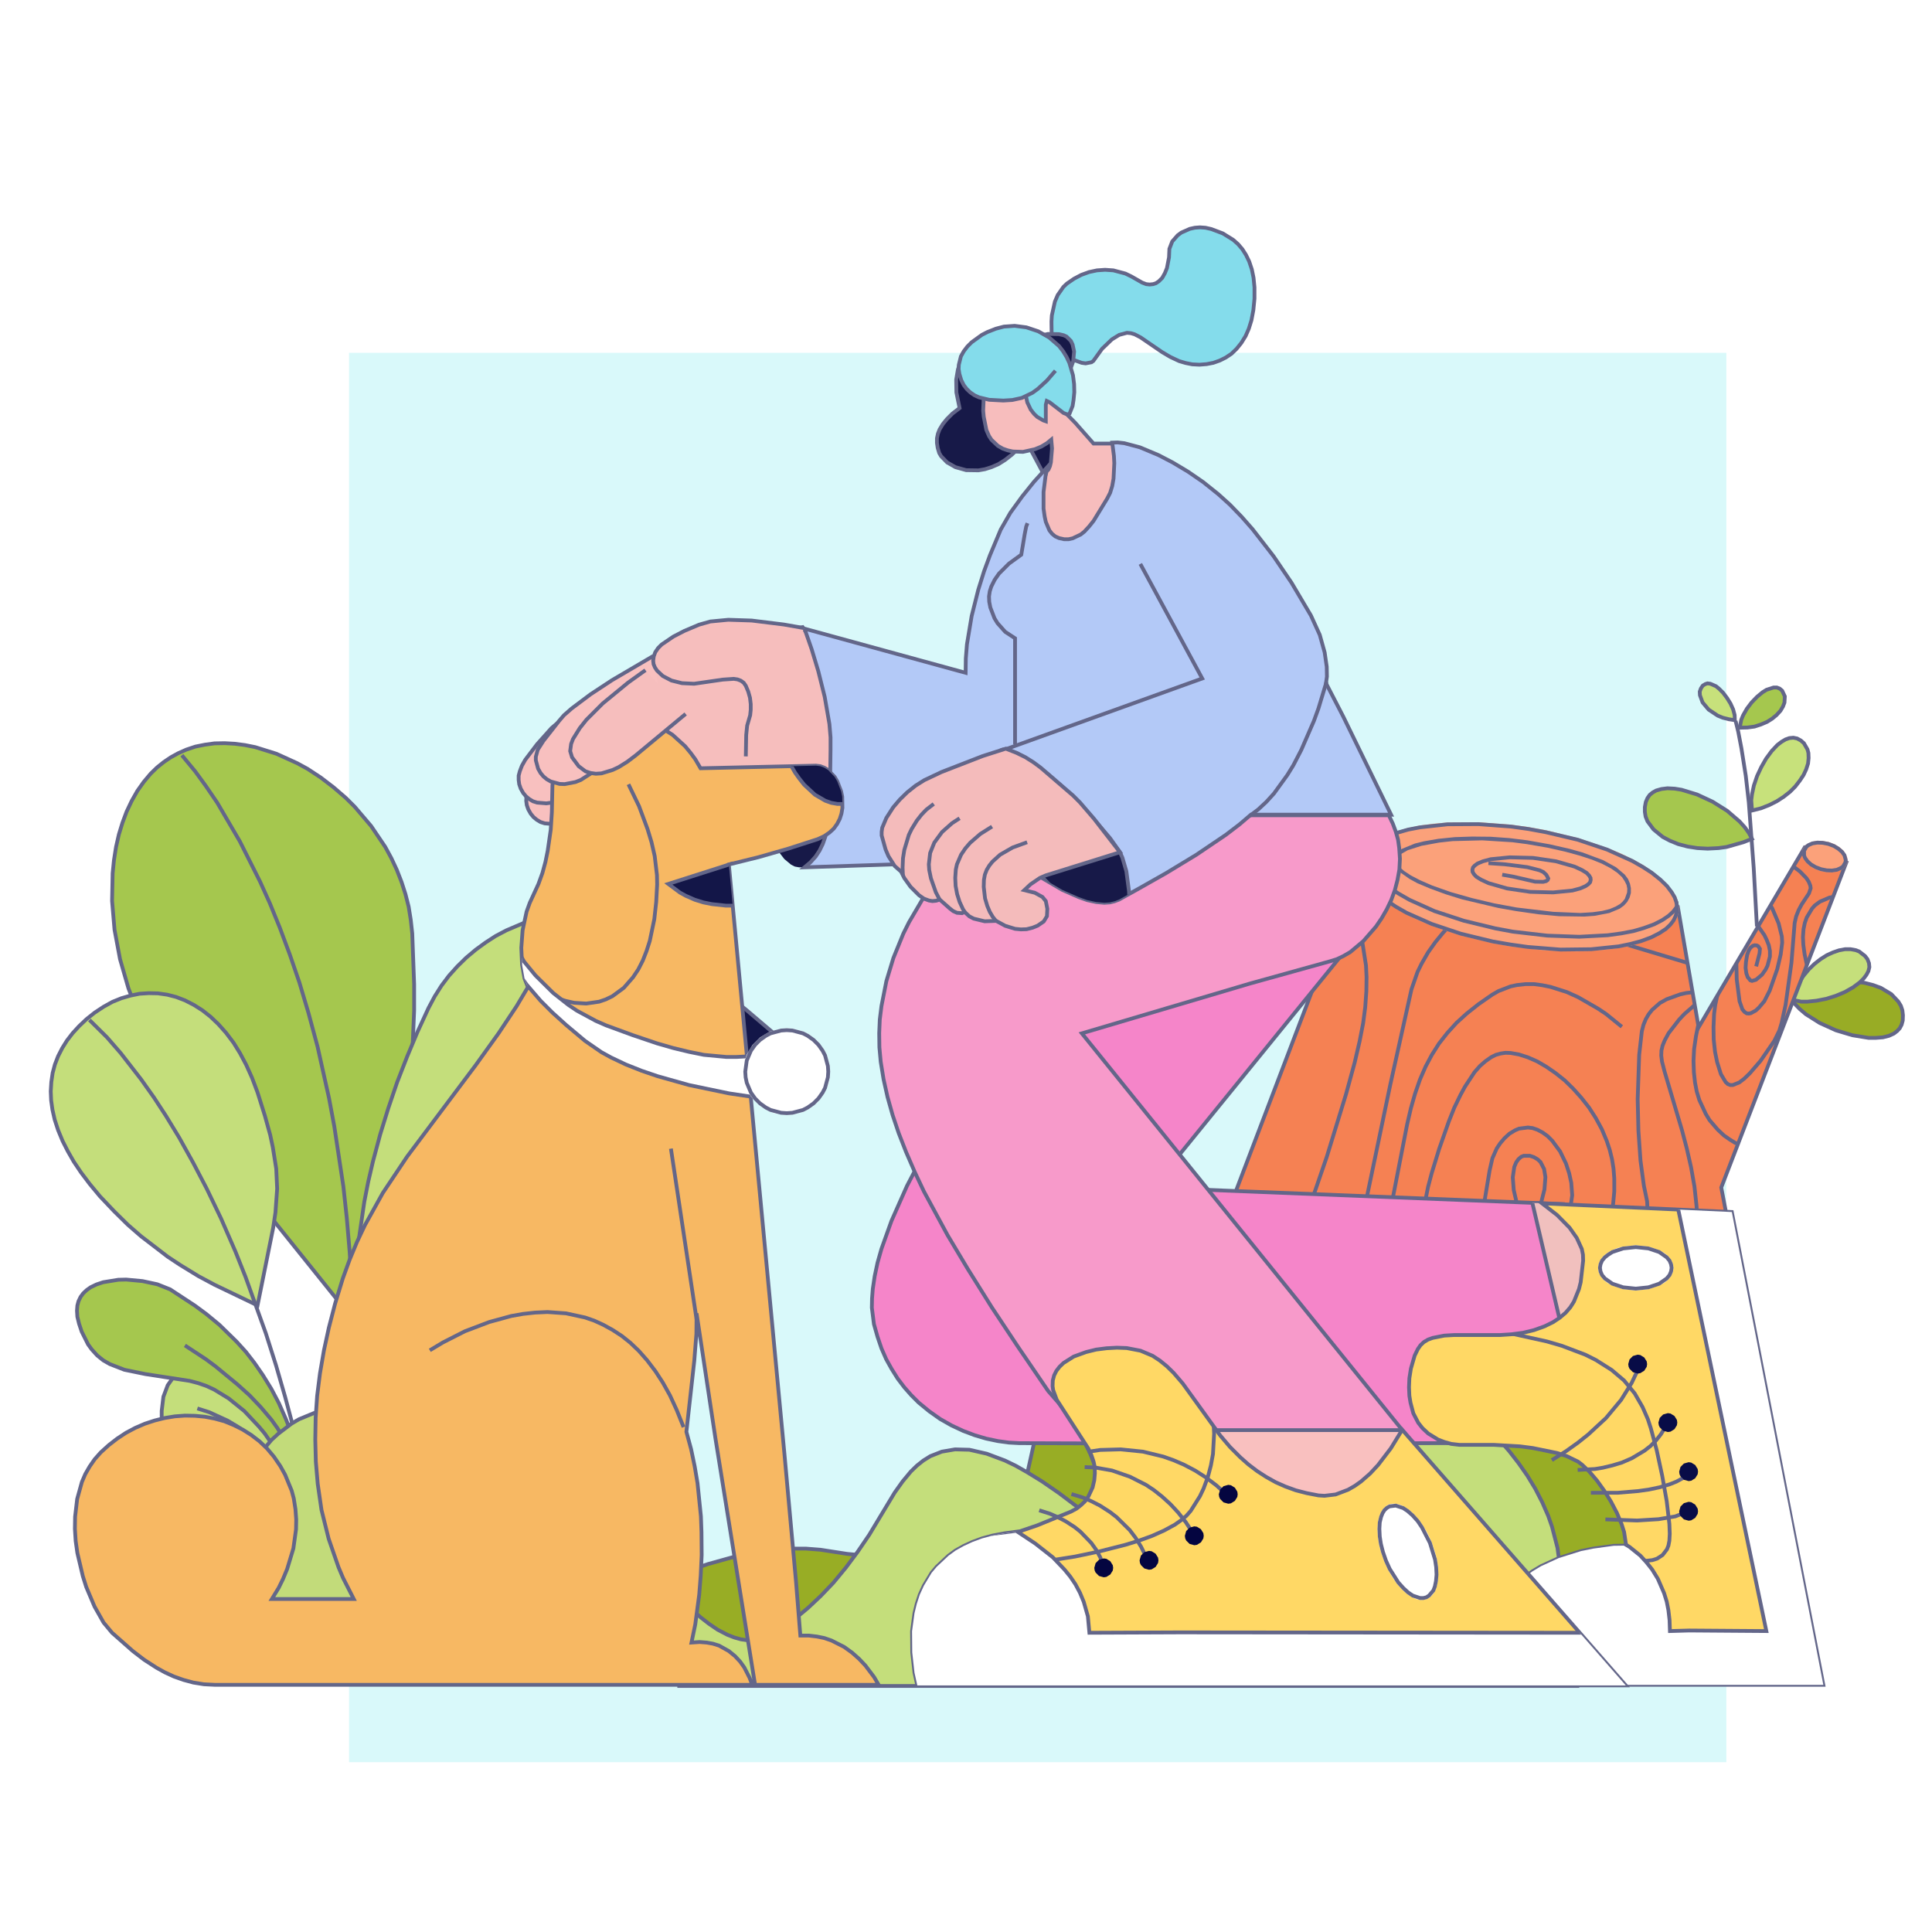 <?xml version="1.0" standalone="no"?><!DOCTYPE svg PUBLIC "-//W3C//DTD SVG 1.1//EN" "http://www.w3.org/Graphics/SVG/1.1/DTD/svg11.dtd"><svg height="1024" node-id="1" sillyvg="true" template-height="1024" template-width="1024" version="1.1" viewBox="0 0 1024 1024" width="1024" xmlns="http://www.w3.org/2000/svg" xmlns:xlink="http://www.w3.org/1999/xlink"><rect x="0" y="0" width="1024" height="1024" fill="#808080" stroke="none"/><defs node-id="163"><clipPath id="clip-宠物" node-id="21"><path d="M 0.00 0.00 L 1024.00 0.00 L 1024.00 1024.00 L 0.00 1024.00 Z" fill="#000000" fill-rule="nonzero" node-id="166" stroke="none" target-height="1024" target-width="1024" target-x="0" target-y="0"></path></clipPath><clipPath id="clip-path" node-id="3"><path d="M 978.60 457.10 L 912.30 629.40 L 935.30 749.80 L 634.30 685.80 L 724.80 448.10 L 889.30 480.70 L 900.30 544.50 L 956.50 449.20 Z" fill="#000000" fill-rule="nonzero" id="路径_126" node-id="4" stroke="none" target-height="301.7" target-width="344.3" target-x="634.3" target-y="448.1"></path></clipPath><clipPath id="clip-path-2" node-id="5"><path d="M 720.90 456.60 L 721.60 454.20 L 722.70 451.80 L 724.40 449.50 L 726.80 447.30 L 729.30 445.50 L 735.90 442.10 L 740.10 440.60 L 745.70 439.00 L 752.20 437.60 L 759.50 436.60 L 766.80 436.00 L 783.40 435.80 L 800.90 437.10 L 810.30 438.40 L 819.70 440.10 L 836.80 444.30 L 852.40 449.60 L 859.20 452.40 L 865.90 455.70 L 871.60 458.90 L 876.40 462.20 L 882.80 467.60 L 887.00 472.70 L 888.60 475.50 L 889.50 478.20 L 889.90 480.80 L 889.70 483.40 L 889.10 485.90 L 887.90 488.20 L 886.20 490.50 L 883.90 492.70 L 878.30 496.30 L 874.70 497.90 L 864.90 501.10 L 858.40 502.40 L 851.10 503.40 L 835.90 504.30 L 818.70 503.80 L 800.30 501.60 L 791.00 499.90 L 773.90 495.80 L 758.20 490.50 L 751.40 487.60 L 744.80 484.40 L 739.10 481.10 L 734.20 477.90 L 730.70 475.10 L 725.40 469.80 L 723.60 467.30 L 722.10 464.50 L 721.10 461.80 L 720.80 459.20 L 720.90 456.60 Z" fill="#000000" fill-rule="nonzero" id="椭圆_16" node-id="6" stroke="none" target-height="68.5" target-width="169.1" target-x="720.8" target-y="435.8"></path></clipPath><clipPath id="clip-path-3" node-id="7"><path d="M 715.50 500.80 L 610.90 629.50 L 828.90 638.20 L 841.20 651.60 L 848.40 691.60 L 838.10 706.40 L 767.30 764.90 L 601.20 765.10 L 540.20 764.90 L 534.70 764.60 L 528.90 763.80 L 522.70 762.50 L 516.60 760.70 L 510.50 758.40 L 504.30 755.50 L 498.30 752.10 L 492.50 748.00 L 486.90 743.40 L 483.00 739.50 L 479.30 735.30 L 475.80 730.70 L 472.60 725.60 L 469.70 720.40 L 467.20 714.70 L 465.10 708.50 L 463.20 701.80 L 462.10 693.10 L 462.20 688.20 L 462.60 683.10 L 463.60 676.40 L 465.10 669.30 L 467.20 661.90 L 472.50 647.10 L 480.70 628.60 L 491.60 607.70 L 502.30 589.70 L 516.60 568.00 L 635.00 479.80 Z" fill="#000000" fill-rule="nonzero" id="路径_435" node-id="8" stroke="none" target-height="285.3" target-width="386.3" target-x="462.1" target-y="479.8"></path></clipPath><clipPath id="clip-path-4" node-id="9"><path d="M 749.10 749.10 L 751.70 754.10 L 753.90 756.90 L 757.00 759.80 L 762.20 763.00 L 765.60 764.30 L 769.20 765.30 L 773.50 765.80 L 791.70 765.80 L 805.60 766.60 L 812.50 767.50 L 825.20 770.10 L 830.40 771.80 L 836.40 774.70 L 838.50 776.30 L 842.30 779.90 L 846.40 784.70 L 850.20 790.00 L 853.80 795.80 L 857.00 801.90 L 859.50 807.90 L 860.80 812.00 L 861.90 819.20 L 855.30 819.30 L 844.40 820.80 L 838.00 822.10 L 826.20 825.80 L 816.80 830.10 L 812.30 832.80 L 808.00 835.90 L 803.90 839.30 L 801.10 842.20 L 796.30 848.70 L 794.20 852.50 L 792.40 856.30 L 791.10 860.50 L 790.00 865.10 L 789.30 870.10 L 789.10 875.10 L 789.30 880.50 L 790.10 886.50 L 791.30 893.00 L 966.40 893.00 L 917.90 642.40 L 817.30 637.80 L 825.30 644.00 L 831.90 650.70 L 835.70 656.10 L 838.40 662.00 L 839.00 665.00 L 839.10 668.20 L 837.80 679.60 L 836.90 683.20 L 834.20 689.90 L 832.30 692.90 L 829.80 695.80 L 826.60 698.50 L 823.10 700.80 L 818.60 703.00 L 813.00 705.00 L 807.20 706.40 L 801.10 707.20 L 794.80 707.60 L 770.60 707.60 L 765.50 707.90 L 759.40 709.10 L 756.90 710.00 L 754.70 711.30 L 752.90 713.00 L 751.50 715.00 L 749.80 718.50 L 747.80 725.40 L 747.00 730.50 L 746.80 735.30 L 747.00 739.80 L 747.60 743.50 L 749.10 749.10 Z" fill="#000000" fill-rule="nonzero" id="路径_439" node-id="10" stroke="none" target-height="255.2" target-width="219.6" target-x="746.8" target-y="637.8"></path></clipPath><clipPath id="clip-path-5" node-id="11"><path d="M 736.10 432.10 L 521.70 432.10 L 488.90 476.70 L 481.80 488.80 L 478.80 494.80 L 473.50 507.80 L 469.80 520.00 L 467.20 533.20 L 466.30 540.40 L 466.00 547.60 L 466.10 555.10 L 466.80 562.80 L 468.30 572.00 L 470.40 581.40 L 473.10 591.00 L 476.30 600.50 L 480.20 610.50 L 484.80 621.10 L 489.70 631.50 L 502.20 654.60 L 512.90 672.50 L 525.60 692.80 L 539.40 713.60 L 555.50 737.20 L 561.10 743.60 L 565.70 749.50 L 569.50 754.90 L 572.90 760.60 L 577.60 769.90 L 580.10 776.20 L 582.30 784.20 L 720.10 808.40 L 747.70 763.50 L 573.40 547.70 L 662.50 521.30 L 705.30 509.40 L 708.50 508.40 L 711.90 506.80 L 715.70 504.60 L 722.60 498.80 L 729.30 491.10 L 732.30 486.70 L 735.00 482.00 L 737.40 477.00 L 739.30 471.80 L 740.70 466.40 L 741.70 460.90 L 742.00 455.20 L 741.60 449.40 L 741.00 445.10 L 739.80 440.80 L 738.20 436.50 L 736.10 432.10 Z" fill="#000000" fill-rule="nonzero" id="路径_446" node-id="12" stroke="none" target-height="376.3" target-width="281.7" target-x="466" target-y="432.1"></path></clipPath><clipPath id="clip-path-6" node-id="13"><path d="M 486.20 893.30 L 861.70 893.30 L 743.20 757.80 L 737.20 767.60 L 730.40 776.50 L 726.20 781.00 L 721.40 785.20 L 718.00 787.60 L 714.50 789.60 L 707.90 792.10 L 702.00 792.80 L 698.80 792.60 L 692.60 791.40 L 686.80 789.90 L 681.30 787.90 L 676.10 785.60 L 671.10 782.80 L 666.30 779.70 L 661.70 776.20 L 657.40 772.40 L 651.90 766.90 L 646.80 760.90 L 626.90 733.30 L 622.00 727.60 L 618.40 724.10 L 614.70 721.10 L 610.90 718.60 L 604.50 715.90 L 597.20 714.50 L 592.00 714.30 L 586.50 714.60 L 581.00 715.30 L 575.70 716.60 L 569.10 719.00 L 563.70 722.40 L 561.60 724.40 L 559.90 726.60 L 558.70 729.00 L 558.00 731.70 L 557.90 734.70 L 558.20 736.80 L 560.10 741.90 L 576.80 767.70 L 578.40 771.10 L 579.60 774.60 L 580.20 777.40 L 580.30 780.90 L 580.00 784.50 L 579.10 788.40 L 576.80 793.30 L 575.10 795.70 L 573.00 797.70 L 570.60 799.60 L 567.60 801.20 L 549.70 808.50 L 540.60 811.60 L 532.30 812.70 L 526.00 813.90 L 520.50 815.40 L 515.60 817.20 L 510.80 819.40 L 506.50 821.80 L 502.80 824.50 L 496.50 830.40 L 493.80 833.60 L 489.70 840.40 L 487.50 845.20 L 485.90 850.10 L 484.70 855.00 L 483.40 864.60 L 483.50 875.80 L 484.70 886.60 L 486.20 893.30 Z" fill="#000000" fill-rule="nonzero" id="路径_450" node-id="14" stroke="none" target-height="179" target-width="378.3" target-x="483.4" target-y="714.3"></path></clipPath><clipPath id="clip-path-7" node-id="15"><path d="M 554.70 248.00 L 548.00 255.40 L 541.80 263.10 L 535.50 271.80 L 530.40 280.70 L 524.70 294.30 L 521.60 302.70 L 518.50 312.60 L 515.00 326.50 L 512.50 341.50 L 511.90 349.00 L 511.80 356.60 L 426.40 333.20 L 430.20 344.10 L 433.70 355.70 L 437.10 369.30 L 439.60 383.70 L 440.20 390.80 L 440.20 397.40 L 439.80 426.70 L 439.30 433.50 L 438.40 439.60 L 437.40 443.60 L 436.10 447.30 L 434.40 450.80 L 432.30 454.00 L 429.60 457.00 L 426.40 459.70 L 480.80 457.90 L 551.80 465.10 L 563.10 471.70 L 571.80 475.50 L 576.30 477.10 L 581.00 478.10 L 585.30 478.50 L 588.20 478.30 L 590.70 477.70 L 593.10 476.80 L 603.70 470.90 L 618.00 462.80 L 634.00 453.10 L 649.70 442.50 L 656.90 437.00 L 663.00 431.80 L 737.30 431.80 L 711.90 379.70 L 702.80 362.10 L 703.30 358.60 L 703.20 353.40 L 702.10 345.80 L 699.50 336.50 L 694.80 326.20 L 684.50 308.80 L 675.00 294.80 L 663.90 280.50 L 658.00 273.80 L 651.90 267.50 L 645.70 261.90 L 637.70 255.50 L 629.70 250.00 L 621.50 245.10 L 614.00 241.20 L 604.20 237.10 L 595.90 234.90 L 592.40 234.50 L 589.50 234.60 L 590.40 241.60 L 590.60 245.50 L 590.20 253.70 L 589.50 257.60 L 588.40 261.20 L 586.80 264.30 L 579.60 276.10 L 577.20 279.10 L 574.70 281.80 L 572.80 283.30 L 568.60 285.30 L 566.40 285.80 L 564.00 285.80 L 561.30 285.20 L 559.30 284.30 L 557.60 282.90 L 556.20 281.10 L 554.30 276.60 L 553.70 273.80 L 553.10 269.60 L 553.10 260.70 L 554.70 248.00 Z" fill="#000000" fill-rule="nonzero" id="路径_425" node-id="16" stroke="none" target-height="244" target-width="310.9" target-x="426.4" target-y="234.5"></path></clipPath><clipPath id="clip-path-8" node-id="17"><path d="M 187.50 847.50 L 144.10 847.50 L 147.70 841.60 L 150.00 836.90 L 152.20 831.60 L 155.50 820.70 L 156.90 810.60 L 157.00 805.40 L 156.60 799.90 L 155.70 794.20 L 154.60 790.10 L 151.10 781.60 L 148.60 777.10 L 145.20 772.10 L 141.50 767.70 L 137.50 763.90 L 133.20 760.60 L 128.60 757.70 L 123.80 755.30 L 118.90 753.30 L 113.80 751.90 L 108.60 750.90 L 103.30 750.40 L 98.00 750.30 L 92.60 750.70 L 87.20 751.60 L 82.00 752.90 L 76.80 754.60 L 71.70 756.80 L 66.80 759.40 L 62.10 762.50 L 57.70 765.90 L 53.40 769.80 L 50.20 773.40 L 47.50 777.30 L 45.20 781.30 L 43.40 785.50 L 40.90 794.50 L 39.80 803.90 L 39.70 810.30 L 40.10 816.70 L 41.00 823.10 L 43.90 835.40 L 45.70 841.10 L 50.10 851.50 L 54.90 860.00 L 59.40 865.40 L 70.40 875.10 L 76.40 879.70 L 82.90 883.90 L 87.40 886.40 L 92.20 888.60 L 97.30 890.40 L 102.50 891.80 L 108.10 892.70 L 114.00 893.00 L 398.70 893.00 L 397.30 889.30 L 394.50 883.80 L 392.30 880.70 L 389.60 877.80 L 386.30 875.10 L 381.10 872.20 L 377.90 871.20 L 374.60 870.60 L 370.80 870.30 L 366.50 870.60 L 368.50 861.00 L 370.60 845.20 L 371.40 835.00 L 371.90 824.20 L 371.80 812.00 L 371.50 803.70 L 369.70 786.10 L 368.20 777.20 L 366.30 768.10 L 363.80 758.90 L 368.00 721.10 L 369.10 707.00 L 369.20 696.10 L 379.20 762.40 L 400.20 893.00 L 465.70 893.00 L 463.30 888.90 L 458.70 882.80 L 455.40 879.30 L 451.70 876.00 L 447.40 872.90 L 440.70 869.50 L 436.90 868.20 L 433.00 867.40 L 428.80 866.90 L 424.20 866.90 L 421.90 838.20 L 415.80 771.00 L 386.30 458.20 L 402.10 454.30 L 417.80 449.80 L 433.30 444.80 L 436.80 443.20 L 439.60 441.30 L 441.90 439.20 L 443.70 436.70 L 445.10 434.00 L 446.00 431.20 L 446.50 428.20 L 446.40 422.30 L 445.80 419.40 L 443.80 414.20 L 442.40 411.80 L 438.90 408.10 L 436.90 406.90 L 434.80 406.10 L 432.50 405.80 L 371.30 407.20 L 368.50 402.40 L 366.00 399.00 L 363.10 395.50 L 356.50 389.50 L 349.90 385.30 L 346.20 383.70 L 342.20 382.40 L 337.70 381.60 L 330.80 381.40 L 326.90 381.80 L 322.80 382.70 L 317.40 384.30 L 312.90 386.20 L 309.20 388.20 L 305.70 390.70 L 302.80 393.20 L 298.40 398.60 L 295.50 404.20 L 294.00 408.50 L 293.20 412.50 L 292.80 416.40 L 292.50 430.50 L 291.90 439.80 L 290.30 450.90 L 289.10 456.80 L 287.50 462.70 L 285.40 468.50 L 280.80 478.50 L 279.10 483.20 L 277.00 493.00 L 276.30 502.40 L 276.70 511.30 L 278.00 518.60 L 279.80 523.20 L 273.80 533.30 L 264.30 547.60 L 252.10 564.60 L 215.80 613.00 L 202.90 632.30 L 193.40 649.40 L 189.20 658.30 L 185.30 667.70 L 181.70 677.60 L 177.60 691.00 L 174.30 703.70 L 171.70 715.70 L 169.60 727.90 L 168.10 739.80 L 167.30 751.40 L 167.10 763.00 L 167.40 774.70 L 168.40 786.50 L 170.40 800.30 L 174.20 815.60 L 179.40 830.60 L 181.80 836.30 L 187.50 847.50 Z" fill="#000000" fill-rule="nonzero" id="路径_409" node-id="18" stroke="none" target-height="511.6" target-width="426" target-x="39.7" target-y="381.4"></path></clipPath><clipPath id="clip-path-9" node-id="19"><path d="M 533.10 396.80 L 520.90 400.70 L 499.00 409.20 L 489.90 413.50 L 485.30 416.40 L 480.90 419.90 L 476.90 423.80 L 473.40 427.90 L 469.80 433.50 L 467.60 438.70 L 467.30 440.90 L 467.30 442.80 L 469.40 450.30 L 470.90 453.80 L 474.20 459.00 L 477.60 462.00 L 479.30 465.40 L 482.60 470.00 L 487.10 474.50 L 489.70 476.30 L 492.40 477.30 L 494.20 477.60 L 496.20 477.40 L 498.10 476.80 L 503.40 481.50 L 505.20 482.90 L 507.20 483.80 L 509.90 484.00 L 511.30 483.40 L 513.80 485.70 L 516.10 486.90 L 521.90 488.30 L 528.00 488.10 L 532.80 490.70 L 538.00 492.30 L 541.10 492.60 L 544.10 492.50 L 547.30 491.70 L 550.00 490.60 L 553.20 488.40 L 554.90 485.60 L 555.10 481.70 L 554.30 477.60 L 552.50 475.40 L 548.50 473.20 L 542.90 471.80 L 546.20 468.70 L 551.20 465.30 L 554.20 464.00 L 593.60 451.70 L 579.80 433.90 L 572.40 425.30 L 568.70 421.60 L 551.50 406.80 L 547.70 404.00 L 543.40 401.30 L 538.70 399.00 L 533.10 396.80 Z" fill="#000000" fill-rule="nonzero" id="路径_432" node-id="20" stroke="none" target-height="95.8" target-width="126.3" target-x="467.3" target-y="396.8"></path></clipPath></defs><g clip-path="url(#clip-宠物)" id="宠物" node-id="23"><path d="M 0.00 0.00 L 1024.00 0.00 L 1024.00 1024.00 L 0.00 1024.00 Z" fill="#ffffff" fill-rule="nonzero" node-id="198" stroke="none" target-height="1024" target-width="1024" target-x="0" target-y="0"></path><path d="M 185.00 187.00 L 915.00 187.00 L 915.00 934.00 L 185.00 934.00 Z" fill="#d9f9fa" fill-rule="nonzero" group-id="1" id="矩形_1" node-id="25" stroke="none" target-height="747" target-width="730" target-x="185" target-y="187"></path><path d="M 185.40 697.20 L 145.40 647.40 L 125.00 620.80 L 114.60 606.50 L 104.60 591.90 L 95.00 577.10 L 88.80 567.00 L 77.80 547.00 L 74.10 539.30 L 68.10 523.90 L 63.60 508.30 L 60.70 492.80 L 59.40 477.50 L 59.70 462.90 L 60.40 455.90 L 61.50 448.90 L 63.00 442.30 L 64.90 436.10 L 67.10 430.20 L 69.80 424.50 L 72.80 419.20 L 76.20 414.40 L 79.90 410.00 L 83.20 406.80 L 86.80 403.90 L 90.50 401.40 L 94.50 399.20 L 98.80 397.30 L 103.60 395.70 L 108.60 394.70 L 113.70 394.00 L 119.10 393.90 L 124.40 394.20 L 129.80 394.90 L 135.30 396.00 L 146.50 399.50 L 157.50 404.50 L 163.00 407.50 L 170.00 412.10 L 176.80 417.30 L 183.40 423.00 L 188.10 427.70 L 196.70 437.80 L 204.20 448.90 L 207.40 454.80 L 210.30 461.00 L 212.80 467.40 L 214.90 473.90 L 216.60 480.60 L 217.70 487.50 L 218.50 494.70 L 219.50 521.70 L 219.50 535.60 L 218.30 563.60 L 217.10 577.70 L 215.50 591.70 L 213.50 605.60 L 211.00 619.40 L 208.00 633.20 L 204.50 646.60 L 200.60 659.70 L 197.20 669.50 L 193.60 679.00 L 185.40 697.20 Z" fill="#a5c74e" fill-rule="nonzero" group-id="2,7,58" id="路径_64" node-id="28" stroke="#636689" stroke-linecap="butt" stroke-width="2" target-height="303.3" target-width="160.1" target-x="59.4" target-y="393.9"></path><path d="M 96.40 400.30 L 103.50 408.90 L 109.10 416.60 L 115.10 425.40 L 127.10 445.90 L 137.80 467.20 L 143.00 478.70 L 148.30 491.70 L 153.70 506.20 L 158.70 520.80 L 163.50 536.90 L 168.30 554.70 L 174.40 582.10 L 177.20 597.10 L 182.00 628.90 L 183.80 645.50 L 185.30 663.20 L 186.50 681.80 L 187.20 700.10 L 187.50 719.30 L 187.30 739.60 L 186.60 761.00" fill="none" group-id="2,7,59" id="路径_65" node-id="29" stroke="#636689" stroke-linecap="butt" stroke-width="2" target-height="360.7" target-width="91.1" target-x="96.4" target-y="400.3"></path><path d="M 136.50 691.90 L 113.60 680.90 L 105.20 676.40 L 95.40 670.40 L 88.90 666.10 L 74.70 655.20 L 67.70 649.10 L 60.50 642.00 L 53.00 634.10 L 47.60 627.60 L 43.00 621.50 L 39.10 615.70 L 35.90 610.10 L 33.20 604.80 L 30.80 599.00 L 29.00 593.50 L 27.80 588.20 L 27.10 583.20 L 26.90 578.40 L 27.20 573.50 L 27.90 568.70 L 29.10 564.20 L 30.80 559.80 L 33.00 555.50 L 35.50 551.50 L 38.50 547.60 L 41.90 543.90 L 45.80 540.20 L 50.20 536.70 L 54.90 533.60 L 59.60 531.00 L 64.30 529.10 L 69.10 527.70 L 74.00 526.70 L 78.80 526.40 L 83.70 526.50 L 88.60 527.20 L 93.30 528.40 L 98.00 530.20 L 102.70 532.60 L 107.30 535.50 L 111.60 538.90 L 115.70 542.80 L 119.80 547.40 L 123.80 552.70 L 127.20 558.20 L 130.50 564.40 L 133.60 571.30 L 136.50 579.00 L 140.40 591.40 L 143.20 601.50 L 144.60 608.10 L 146.40 619.40 L 146.90 630.00 L 146.00 642.60 L 144.80 650.70 L 136.50 691.90 Z" fill="#c4de7b" fill-rule="nonzero" group-id="2,8,60" id="路径_64-2" node-id="31" stroke="#636689" stroke-linecap="butt" stroke-width="2" target-height="165.5" target-width="120" target-x="26.9" target-y="526.4"></path><path d="M 47.40 540.60 L 56.70 549.80 L 64.00 558.20 L 74.80 572.10 L 81.60 581.70 L 88.00 591.50 L 95.00 603.00 L 102.50 616.50 L 109.60 630.10 L 117.10 645.70 L 124.80 663.40 L 130.10 676.70 L 140.90 706.70 L 146.30 723.70 L 151.10 740.30 L 155.90 758.20 L 160.50 777.50 L 164.90 798.20" fill="none" group-id="2,8,61" id="路径_65-2" node-id="32" stroke="#636689" stroke-linecap="butt" stroke-width="2" target-height="257.6" target-width="117.5" target-x="47.4" target-y="540.6"></path><path d="M 188.90 700.20 L 246.20 667.00 L 270.30 651.80 L 282.30 643.60 L 294.20 635.10 L 305.70 626.20 L 316.40 617.20 L 323.20 610.80 L 329.40 604.10 L 335.10 597.20 L 340.40 589.90 L 345.00 582.50 L 349.10 575.10 L 352.70 567.40 L 355.60 559.80 L 357.80 552.40 L 360.10 541.10 L 360.80 530.60 L 360.50 525.30 L 359.90 520.40 L 358.80 515.60 L 357.40 511.20 L 355.50 506.80 L 353.20 502.80 L 350.40 499.10 L 347.20 495.60 L 343.50 492.60 L 339.50 489.90 L 335.10 487.70 L 330.30 485.90 L 325.40 484.50 L 320.20 483.50 L 314.80 483.00 L 309.00 482.80 L 297.60 483.70 L 285.70 486.30 L 279.90 488.20 L 268.40 493.10 L 262.70 496.10 L 257.30 499.60 L 252.10 503.40 L 247.10 507.60 L 242.40 512.20 L 238.00 517.10 L 234.00 522.40 L 230.40 528.10 L 227.10 534.30 L 221.30 546.90 L 215.80 560.00 L 210.50 573.60 L 205.80 587.40 L 201.50 601.30 L 197.70 615.50 L 195.20 626.20 L 193.10 636.90 L 190.00 658.20 L 189.00 669.00 L 188.50 679.50 L 188.50 689.90 L 188.90 700.20 Z" fill="#c4de7b" fill-rule="nonzero" group-id="2,9,62" id="路径_64-3" node-id="34" stroke="#636689" stroke-linecap="butt" stroke-width="2" target-height="217.4" target-width="172.3" target-x="188.5" target-y="482.8"></path><path d="M 348.00 498.60 L 338.00 504.40 L 329.80 509.80 L 321.00 516.30 L 309.70 525.40 L 302.10 532.10 L 284.50 549.20 L 275.60 558.80 L 266.10 569.80 L 256.00 582.40 L 248.80 591.90 L 233.80 613.60 L 226.00 625.90 L 218.60 638.20 L 211.20 651.40 L 203.70 665.70 L 196.10 681.10 L 189.10 696.30 L 182.10 712.60 L 175.10 730.10 L 168.20 748.90" fill="none" group-id="2,9,63" id="路径_65-3" node-id="35" stroke="#636689" stroke-linecap="butt" stroke-width="2" target-height="250.3" target-width="179.8" target-x="168.2" target-y="498.6"></path><path d="M 86.40 758.10 L 85.70 751.00 L 85.70 747.80 L 86.60 740.30 L 88.90 734.20 L 92.00 729.80 L 95.90 729.30 L 99.80 729.30 L 103.60 729.70 L 107.50 730.50 L 112.50 732.20 L 117.60 734.60 L 122.90 737.70 L 133.30 745.50 L 138.80 750.40 L 141.30 753.00 L 145.90 759.70 L 148.80 765.40 L 151.40 771.60 L 153.60 777.90 L 156.90 790.10 L 159.90 806.60 L 154.10 798.90 L 144.10 787.60 L 135.90 780.20 L 131.70 777.20 L 125.90 774.10 L 112.90 769.90 L 103.00 766.00 L 86.40 758.10 Z" fill="#c4de7b" fill-rule="nonzero" group-id="2,10,64" id="路径_396" node-id="37" stroke="#636689" stroke-linecap="butt" stroke-width="2" target-height="77.3" target-width="74.2" target-x="85.7" target-y="729.3"></path><path d="M 104.60 746.50 L 110.90 748.50 L 120.70 753.00 L 126.20 756.30 L 132.20 760.50 L 139.80 767.20 L 143.50 771.20 L 147.00 775.50 L 150.10 780.30 L 153.00 785.50 L 156.40 794.00 L 158.80 803.80" fill="none" group-id="2,10,65" id="路径_397" node-id="38" stroke="#636689" stroke-linecap="butt" stroke-width="2" target-height="57.3" target-width="54.2" target-x="104.6" target-y="746.5"></path><path d="M 145.90 767.90 L 140.30 759.80 L 137.30 756.20 L 129.50 747.90 L 121.20 741.20 L 113.50 736.50 L 109.40 734.60 L 105.10 733.10 L 100.50 731.90 L 77.10 728.30 L 65.90 726.00 L 58.20 723.00 L 54.70 721.00 L 51.50 718.40 L 48.60 715.20 L 46.70 712.60 L 43.30 705.80 L 41.90 701.60 L 41.00 697.90 L 40.80 694.70 L 41.00 692.00 L 41.60 689.70 L 42.70 687.40 L 44.10 685.50 L 45.90 683.80 L 48.00 682.30 L 51.10 680.80 L 54.70 679.60 L 62.70 678.30 L 66.90 678.20 L 75.50 679.00 L 83.40 680.70 L 90.20 683.40 L 103.30 692.00 L 109.40 696.50 L 116.30 702.20 L 125.40 711.10 L 130.30 716.50 L 134.80 722.30 L 139.30 728.80 L 143.80 736.10 L 147.80 743.70 L 151.60 752.30 L 155.30 761.90 L 154.70 764.30 L 152.50 766.20 L 148.90 767.50 L 145.90 767.90 Z" fill="#a5c74e" fill-rule="nonzero" group-id="2,11,66" id="路径_398" node-id="40" stroke="#636689" stroke-linecap="butt" stroke-width="2" target-height="89.7" target-width="114.5" target-x="40.8" target-y="678.2"></path><path d="M 98.00 713.10 L 109.10 720.40 L 114.10 724.10 L 126.00 733.90 L 132.30 739.60 L 138.20 745.80 L 143.80 752.40 L 147.10 757.00 L 152.70 766.60" fill="none" group-id="2,11,67" id="路径_399" node-id="41" stroke="#636689" stroke-linecap="butt" stroke-width="2" target-height="53.5" target-width="54.7" target-x="98" target-y="713.1"></path><path d="M 241.90 849.00 L 116.10 849.00 L 116.00 842.90 L 116.20 835.00 L 116.80 827.40 L 117.80 819.90 L 119.20 812.60 L 121.00 805.40 L 122.70 799.80 L 126.80 789.10 L 129.30 784.10 L 134.60 774.90 L 137.60 770.70 L 143.90 763.20 L 147.40 759.90 L 154.60 754.50 L 158.50 752.20 L 166.40 748.90 L 170.60 747.90 L 174.80 747.20 L 179.00 747.00 L 183.20 747.20 L 187.40 747.90 L 191.60 748.90 L 199.50 752.20 L 203.40 754.50 L 210.60 759.90 L 214.10 763.20 L 220.40 770.70 L 226.20 779.40 L 231.20 789.10 L 233.30 794.30 L 237.00 805.40 L 238.80 812.60 L 240.20 819.90 L 241.20 827.40 L 241.80 835.00 L 241.90 849.00 Z" fill="#c2db7a" fill-rule="nonzero" group-id="2,12" node-id="256" stroke="none" target-height="102" target-width="125.9" target-x="116" target-y="747"></path><path d="M 240.90 848.00 L 240.80 835.10 L 240.20 827.50 L 239.20 820.10 L 237.80 812.80 L 236.00 805.70 L 232.40 794.70 L 230.20 789.50 L 225.30 779.90 L 219.60 771.30 L 213.40 763.90 L 209.90 760.70 L 202.80 755.30 L 199.00 753.10 L 191.30 749.90 L 187.20 748.80 L 183.10 748.20 L 179.00 748.00 L 174.90 748.20 L 170.80 748.80 L 166.70 749.90 L 159.00 753.10 L 155.20 755.30 L 148.10 760.70 L 144.60 763.90 L 138.40 771.30 L 132.70 779.90 L 127.80 789.50 L 125.60 794.70 L 122.00 805.70 L 120.20 812.80 L 118.80 820.10 L 117.80 827.50 L 117.20 835.10 L 117.10 848.00 L 240.90 848.00 M 242.80 850.00 L 242.80 850.00 Z M 242.80 850.00 L 115.20 850.00 L 115.20 835.00 L 115.80 827.30 L 116.80 819.70 L 118.20 812.40 L 120.00 805.20 L 123.70 794.00 L 125.90 788.70 L 131.00 778.90 L 136.80 770.10 L 143.20 762.50 L 146.80 759.20 L 154.10 753.60 L 158.10 751.30 L 166.10 748.00 L 170.40 746.90 L 174.70 746.20 L 179.00 746.00 L 183.30 746.20 L 187.60 746.90 L 191.90 748.00 L 199.90 751.30 L 203.90 753.60 L 211.20 759.20 L 214.80 762.50 L 221.20 770.10 L 227.00 778.90 L 232.10 788.70 L 234.30 794.00 L 238.00 805.20 L 239.80 812.40 L 241.20 819.70 L 242.20 827.30 L 242.80 835.00 L 242.80 850.00 Z" fill="#636689" fill-rule="nonzero" group-id="2,12" node-id="258" stroke="none" target-height="104" target-width="127.6" target-x="115.2" target-y="746"></path><path d="M 328.10 850.00 L 341.50 842.70 L 356.40 835.90 L 365.30 832.40 L 375.20 829.00 L 389.20 825.10 L 404.20 822.10 L 411.80 821.30 L 419.50 820.80 L 427.20 820.80 L 434.90 821.40 L 449.10 823.60 L 455.60 824.20 L 461.90 824.50 L 468.00 824.30 L 476.20 823.50 L 483.90 822.20 L 491.30 820.30 L 498.50 818.00 L 505.20 815.40 L 511.40 812.50 L 522.70 805.90 L 527.40 802.50 L 535.60 795.40 L 541.20 788.80 L 542.90 785.90 L 543.90 783.50 L 552.50 745.00 L 557.40 727.30 L 560.30 718.50 L 563.50 710.30 L 568.30 700.20 L 570.80 695.90 L 573.70 691.80 L 576.60 688.50 L 579.50 685.90 L 582.00 684.20 L 584.50 683.10 L 587.10 682.40 L 589.80 682.10 L 593.50 682.40 L 598.10 683.40 L 603.90 685.10 L 612.60 688.40 L 622.90 692.90 L 644.90 703.90 L 702.30 734.40 L 721.40 743.40 L 728.80 746.20 L 733.70 747.60 L 737.20 748.10 L 745.80 747.80 L 757.60 749.10 L 775.40 752.50 L 805.30 759.70 L 824.40 764.90 L 855.90 774.00 L 899.20 860.70 L 899.20 892.70 L 328.10 892.70 Z" fill="#98ad25" fill-rule="nonzero" group-id="2,13" id="路径_400" node-id="45" stroke="#636689" stroke-linecap="butt" stroke-width="2" target-height="210.6" target-width="571.1" target-x="328.1" target-y="682.1"></path><path d="M 360.00 845.70 L 367.50 853.70 L 371.20 857.10 L 375.70 860.60 L 380.40 863.80 L 385.60 866.50 L 389.20 867.90 L 392.80 868.90 L 396.40 869.40 L 401.90 869.00 L 407.30 867.00 L 417.80 860.60 L 423.00 856.60 L 428.30 852.20 L 435.00 845.90 L 441.70 838.90 L 448.30 830.90 L 454.50 822.60 L 460.70 813.50 L 474.20 791.10 L 478.40 785.20 L 482.80 779.90 L 486.00 776.80 L 489.40 774.10 L 493.10 771.80 L 499.20 769.40 L 506.20 768.20 L 513.80 768.40 L 523.00 770.50 L 532.60 774.10 L 538.20 776.80 L 544.40 780.30 L 552.20 785.10 L 561.20 791.30 L 579.10 804.80 L 586.40 809.80 L 593.20 813.90 L 599.50 817.30 L 606.30 820.40 L 612.60 822.90 L 618.50 824.80 L 624.10 826.10 L 635.20 827.70 L 645.00 827.70 L 651.30 826.90 L 657.00 825.70 L 662.20 824.10 L 667.30 822.00 L 675.80 817.40 L 681.40 813.50 L 685.80 809.90 L 692.10 803.70 L 694.20 800.80 L 696.60 796.50 L 707.30 773.60 L 714.10 760.90 L 718.10 754.90 L 722.30 749.50 L 725.40 746.20 L 728.70 743.40 L 732.20 740.90 L 735.90 739.00 L 739.80 737.60 L 744.10 736.70 L 747.80 736.60 L 751.80 736.90 L 755.90 737.70 L 760.30 739.00 L 765.90 741.30 L 771.70 744.40 L 777.70 748.30 L 783.40 752.70 L 789.10 757.60 L 794.70 763.20 L 799.90 769.10 L 804.80 775.40 L 809.50 782.10 L 813.70 789.00 L 817.40 796.20 L 820.60 803.50 L 822.60 809.20 L 825.50 820.40 L 831.20 863.60 L 835.90 893.60 L 360.00 893.60 Z" fill="#c4de7b" fill-rule="nonzero" group-id="2,14" id="路径_401" node-id="46" stroke="#636689" stroke-linecap="butt" stroke-width="2" target-height="157" target-width="475.9" target-x="360" target-y="736.6"></path><path d="M 928.60 444.60 L 927.00 441.60 L 924.80 438.50 L 922.00 435.40 L 915.50 429.80 L 907.70 424.90 L 899.50 421.10 L 891.30 418.60 L 887.60 418.00 L 883.80 417.80 L 880.60 418.20 L 877.80 419.00 L 876.00 420.00 L 874.40 421.30 L 873.20 423.00 L 872.30 425.10 L 871.80 427.80 L 871.80 430.30 L 872.20 432.80 L 873.20 435.30 L 876.40 439.60 L 881.30 443.60 L 885.10 445.60 L 889.50 447.40 L 894.50 448.70 L 899.60 449.50 L 905.10 449.80 L 910.90 449.50 L 915.20 448.90 L 924.00 446.40 L 928.60 444.60 Z" fill="#a5c74e" fill-rule="nonzero" group-id="2,15,68,91" id="路径_127" node-id="49" stroke="#636689" stroke-linecap="butt" stroke-width="2" target-height="32" target-width="56.8" target-x="871.8" target-y="417.8"></path><path d="M 949.30 529.30 L 951.30 532.10 L 953.90 534.80 L 957.20 537.60 L 964.50 542.20 L 973.10 546.10 L 981.80 548.70 L 990.40 550.10 L 994.20 550.10 L 998.00 549.80 L 1001.20 549.00 L 1003.80 547.80 L 1005.50 546.50 L 1006.90 545.00 L 1007.90 543.10 L 1008.50 540.90 L 1008.60 538.10 L 1008.30 535.50 L 1007.50 533.10 L 1006.10 530.80 L 1002.40 526.90 L 996.90 523.60 L 992.80 522.10 L 988.10 520.90 L 982.90 520.30 L 977.70 520.20 L 972.20 520.70 L 966.30 521.90 L 962.10 523.10 L 953.60 526.80 L 949.30 529.30 Z" fill="#98ac25" fill-rule="nonzero" group-id="2,15,68,92" id="路径_131" node-id="50" stroke="#636689" stroke-linecap="butt" stroke-width="2" target-height="29.9" target-width="59.3" target-x="949.3" target-y="520.2"></path><path d="M 919.50 381.70 L 919.40 379.00 L 918.60 376.00 L 917.20 372.90 L 915.40 370.00 L 913.30 367.20 L 911.10 365.00 L 909.50 363.70 L 906.50 362.40 L 905.00 362.20 L 903.80 362.60 L 902.50 363.40 L 901.50 364.90 L 900.90 366.60 L 901.00 368.50 L 902.40 372.30 L 905.60 376.10 L 910.40 379.30 L 913.10 380.40 L 916.20 381.20 L 919.50 381.70 Z" fill="#c7e17b" fill-rule="nonzero" group-id="2,15,68,93" id="路径_130" node-id="51" stroke="#636689" stroke-linecap="butt" stroke-width="1.999" target-height="19.5" target-width="18.6" target-x="900.9" target-y="362.2"></path><path d="M 928.60 429.60 L 928.20 424.20 L 928.60 421.00 L 929.60 416.30 L 931.30 411.30 L 933.50 406.60 L 936.00 402.20 L 939.00 398.10 L 942.00 394.90 L 944.20 393.20 L 946.40 391.90 L 948.40 391.20 L 950.50 391.00 L 952.50 391.40 L 954.50 392.50 L 956.10 393.90 L 958.00 397.20 L 958.50 399.10 L 958.60 401.80 L 958.30 404.70 L 957.30 407.80 L 955.90 410.80 L 953.90 413.80 L 951.50 416.90 L 948.70 419.70 L 945.40 422.30 L 941.70 424.70 L 937.70 426.70 L 933.40 428.40 L 928.60 429.60 Z" fill="#c7e17b" fill-rule="nonzero" group-id="2,15,68,94" id="路径_128" node-id="52" stroke="#636689" stroke-linecap="butt" stroke-width="2" target-height="38.6" target-width="30.4" target-x="928.2" target-y="391"></path><path d="M 922.10 385.70 L 922.90 381.50 L 923.90 379.10 L 925.90 375.60 L 928.40 372.30 L 931.30 369.30 L 934.20 366.90 L 936.30 365.60 L 940.00 364.40 L 941.80 364.40 L 943.30 365.00 L 944.60 366.10 L 946.00 369.10 L 945.80 372.40 L 945.00 374.50 L 943.70 376.70 L 941.60 379.00 L 939.30 380.90 L 936.60 382.60 L 933.30 384.00 L 929.90 385.10 L 926.20 385.60 L 922.10 385.70 Z" fill="#a5c74e" fill-rule="nonzero" group-id="2,15,68,95" id="路径_129" node-id="53" stroke="#636689" stroke-linecap="butt" stroke-width="2" target-height="21.3" target-width="23.9" target-x="922.1" target-y="364.4"></path><path d="M 949.30 529.80 L 954.70 530.90 L 957.90 530.90 L 962.80 530.40 L 967.90 529.40 L 973.00 527.80 L 977.80 525.80 L 982.20 523.30 L 985.70 520.70 L 987.80 518.60 L 989.30 516.60 L 990.30 514.70 L 990.80 512.60 L 990.60 510.50 L 989.80 508.40 L 988.50 506.70 L 985.40 504.30 L 983.60 503.60 L 980.90 503.10 L 977.90 503.10 L 974.70 503.70 L 971.50 504.80 L 968.20 506.30 L 964.90 508.40 L 961.70 510.90 L 958.70 513.80 L 955.80 517.30 L 953.30 521.00 L 951.10 525.20 L 949.30 529.80 Z" fill="#c5df7b" fill-rule="nonzero" group-id="2,15,68,96" id="路径_132" node-id="54" stroke="#636689" stroke-linecap="butt" stroke-width="2" target-height="27.8" target-width="41.5" target-x="949.3" target-y="503.1"></path><path d="M 931.20 491.00 L 929.50 460.00 L 926.90 425.30 L 925.30 411.20 L 923.00 396.70 L 921.30 387.80 L 919.90 382.10" fill="none" group-id="2,15,68,97" id="路径_133" node-id="55" stroke="#636689" stroke-linecap="butt" stroke-width="2" target-height="108.9" target-width="11.3" target-x="919.9" target-y="382.1"></path><path d="M 978.60 457.10 L 912.30 629.40 L 935.30 749.80 L 634.30 685.80 L 724.80 448.10 L 889.30 480.70 L 900.30 544.50 L 956.50 449.20 Z" fill="#f58153" fill-rule="nonzero" group-id="2,15,69" id="路径_112" node-id="56" stroke="#636689" stroke-linecap="butt" stroke-width="2" target-height="301.7" target-width="344.3" target-x="634.3" target-y="448.1"></path><g clip-path="url(#clip-path)" group-id="2,15,70" id="蒙版组_15" node-id="57"><path d="M 973.30 475.10 L 969.70 475.70 L 964.60 477.90 L 961.90 479.90 L 960.40 481.60 L 957.60 486.30 L 956.60 489.10 L 955.90 492.50 L 955.60 496.70 L 955.80 500.80 L 956.50 505.90 L 957.80 512.00" fill="none" group-id="2,15,70,98" id="路径_115" node-id="58" stroke="#636689" stroke-linecap="butt" stroke-width="2" target-height="36.9" target-width="17.7" target-x="955.6" target-y="475.1"></path><path d="M 949.50 458.50 L 954.00 461.90 L 957.40 465.40 L 958.70 467.40 L 959.50 469.40 L 959.70 470.80 L 958.80 473.50 L 954.90 479.40 L 953.30 482.40 L 952.00 485.70 L 951.20 489.20 L 949.50 510.30 L 946.40 532.60 L 944.30 542.20 L 943.10 546.20 L 940.40 551.70 L 933.10 562.30 L 927.40 568.90 L 924.50 571.70 L 921.90 573.70 L 918.40 575.10 L 917.10 575.10 L 915.80 574.60 L 914.60 573.50 L 912.10 569.30 L 910.10 562.90 L 909.00 557.50 L 908.30 551.00 L 908.20 544.40 L 908.50 537.40 L 909.10 532.70 L 911.10 523.50" fill="none" group-id="2,15,70,99" id="路径_116" node-id="59" stroke="#636689" stroke-linecap="butt" stroke-width="2" target-height="116.6" target-width="51.5" target-x="908.2" target-y="458.5"></path><path d="M 938.00 479.30 L 939.30 481.40 L 942.70 489.40 L 944.40 496.30 L 944.60 499.60 L 943.80 505.90 L 942.00 513.60 L 938.00 525.00 L 935.10 530.70 L 932.30 534.00 L 930.60 535.60 L 928.00 537.00 L 926.90 537.20 L 925.80 537.10 L 924.70 536.40 L 923.50 535.00 L 922.00 530.70 L 920.50 519.10 L 920.30 509.90 L 920.80 505.70" fill="none" group-id="2,15,70,100" id="路径_117" node-id="60" stroke="#636689" stroke-linecap="butt" stroke-width="2" target-height="57.9" target-width="24.3" target-x="920.3" target-y="479.3"></path><path d="M 931.60 490.50 L 935.20 495.70 L 936.40 498.20 L 937.50 501.00 L 938.10 504.00 L 938.10 507.00 L 936.80 511.90 L 935.80 513.90 L 933.90 516.60 L 930.70 519.30 L 928.60 519.90 L 927.70 519.60 L 926.30 517.90 L 925.60 515.90 L 925.20 513.00 L 925.40 509.90 L 926.00 506.20 L 926.90 503.70 L 927.80 502.30 L 929.00 501.30 L 930.00 501.00 L 931.10 501.10 L 931.90 501.50 L 932.80 502.90 L 932.60 505.30 L 930.80 512.20" fill="none" group-id="2,15,70,101" id="路径_118" node-id="61" stroke="#636689" stroke-linecap="butt" stroke-width="2" target-height="29.4" target-width="12.9" target-x="925.2" target-y="490.5"></path><path d="M 923.60 607.40 L 919.60 605.70 L 916.70 603.90 L 913.70 601.80 L 910.40 598.70 L 906.10 593.70 L 904.10 590.40 L 900.70 583.10 L 899.30 578.50 L 898.40 573.80 L 897.80 568.40 L 897.60 562.30 L 897.90 556.10 L 898.90 549.20 L 900.50 541.30" fill="none" group-id="2,15,70,102" id="路径_119" node-id="62" stroke="#636689" stroke-linecap="butt" stroke-width="2" target-height="66.1" target-width="26" target-x="897.6" target-y="541.3"></path><path d="M 900.20 512.10 L 834.70 492.40 L 800.50 483.20 L 788.60 480.60 L 784.40 480.00 L 782.60 480.10 L 780.30 481.20 L 776.80 483.40 L 773.20 486.20 L 769.10 489.90 L 765.00 494.20 L 760.80 499.30 L 756.90 504.80 L 753.40 510.90 L 751.30 515.20 L 748.10 524.40 L 736.90 574.80 L 708.90 709.10" fill="none" group-id="2,15,70,103" id="路径_120" node-id="63" stroke="#636689" stroke-linecap="butt" stroke-width="2" target-height="229.1" target-width="191.3" target-x="708.9" target-y="480"></path><path d="M 900.90 525.50 L 893.80 526.30 L 890.60 527.00 L 883.40 529.60 L 879.80 531.60 L 875.60 535.30 L 873.80 537.60 L 872.30 540.20 L 871.10 543.10 L 870.20 546.60 L 868.80 559.10 L 868.00 582.60 L 868.40 599.40 L 869.50 615.20 L 871.30 628.50 L 873.00 636.70 L 873.20 640.60 L 873.00 645.30 L 871.30 655.00 L 869.90 660.60 L 867.30 668.70 L 864.00 677.10 L 861.40 682.50 L 855.70 692.60 L 852.50 697.30 L 849.20 701.40 L 845.90 705.00 L 840.40 709.40 L 835.10 711.90 L 827.20 713.60 L 822.60 713.90 L 815.70 713.80 L 808.40 713.10 L 801.00 711.90 L 793.60 710.20 L 786.50 708.00 L 779.80 705.50 L 773.60 702.70 L 765.00 697.60 L 760.40 693.50 L 758.40 690.80 L 756.70 687.50 L 755.20 683.40 L 754.20 679.30 L 753.00 669.60 L 752.80 661.80 L 753.10 653.60 L 754.00 645.30 L 755.30 637.10 L 756.90 629.10 L 758.80 621.90 L 762.80 608.90 L 767.90 594.40 L 770.80 587.10 L 774.10 580.30 L 776.50 575.90 L 781.50 568.30 L 784.40 565.00 L 787.40 562.40 L 790.40 560.30 L 792.80 559.10 L 795.30 558.40 L 797.90 558.00 L 800.70 558.10 L 805.10 558.90 L 809.80 560.40 L 814.80 562.60 L 819.60 565.40 L 824.40 568.70 L 829.30 572.60 L 833.80 577.00 L 838.10 581.80 L 842.20 587.00 L 845.80 592.60 L 849.00 598.50 L 851.60 604.70 L 853.20 609.50 L 854.40 614.40 L 855.20 619.40 L 855.60 624.60 L 855.60 631.50 L 855.00 638.00 L 854.10 644.30 L 852.60 650.50 L 850.90 656.20 L 848.90 661.60 L 843.90 671.40 L 841.20 675.50 L 838.10 679.40 L 835.10 682.50 L 832.10 685.10 L 828.80 687.30 L 825.70 688.70 L 822.80 689.50 L 819.80 689.70 L 816.70 689.50 L 813.50 688.80 L 807.50 686.40 L 804.50 684.60 L 800.30 681.50 L 796.40 678.00 L 793.00 674.00 L 790.20 670.00 L 788.70 667.10 L 786.70 661.70 L 786.10 657.40 L 785.90 646.90 L 787.00 635.60 L 789.50 620.50 L 791.00 613.90 L 793.30 608.70 L 795.10 606.00 L 797.40 603.30 L 800.00 600.90 L 803.00 599.10 L 805.10 598.20 L 809.80 597.60 L 812.30 597.90 L 814.90 598.80 L 817.70 600.30 L 820.30 602.20 L 822.70 604.60 L 826.90 610.30 L 830.00 616.70 L 831.70 621.90 L 832.80 626.90 L 833.30 633.50 L 832.50 639.10 L 830.60 643.30 L 828.90 645.30 L 826.80 646.90 L 824.40 648.00 L 821.90 648.80 L 819.30 649.00 L 816.60 648.90 L 813.90 648.20 L 811.40 647.10 L 809.00 645.50 L 807.00 643.50 L 805.30 640.90 L 803.90 637.60 L 802.30 630.70 L 801.80 624.00 L 802.60 618.50 L 803.60 616.10 L 804.80 614.40 L 806.30 613.10 L 807.60 612.60 L 810.90 612.60 L 813.00 613.30 L 815.00 614.50 L 816.50 615.90 L 818.40 619.60 L 819.10 623.90 L 818.60 630.40 L 816.80 637.60" fill="none" group-id="2,15,70,104" id="路径_121" node-id="64" stroke="#636689" stroke-linecap="butt" stroke-width="2" target-height="188.4" target-width="148.1" target-x="752.8" target-y="525.5"></path><path d="M 899.60 531.50 L 892.70 537.50 L 889.90 540.50 L 884.40 547.60 L 882.30 551.50 L 881.20 554.20 L 880.60 556.80 L 880.50 559.50 L 880.90 562.70 L 882.30 568.10 L 891.50 599.10 L 894.00 608.60 L 896.30 618.70 L 898.10 628.90 L 899.20 639.20 L 899.60 646.10 L 899.60 652.90 L 899.10 659.40 L 898.10 665.90 L 896.60 672.00 L 894.50 677.80 L 891.00 685.70 L 884.00 699.40 L 878.50 708.80 L 868.50 723.40 L 860.60 733.20 L 855.60 738.50" fill="none" group-id="2,15,70,105" id="路径_122" node-id="65" stroke="#636689" stroke-linecap="butt" stroke-width="2" target-height="207" target-width="44" target-x="855.6" target-y="531.5"></path><path d="M 859.60 544.20 L 851.20 537.40 L 847.00 534.60 L 836.40 528.50 L 830.40 525.80 L 821.90 523.10 L 817.50 522.20 L 813.00 521.60 L 808.50 521.60 L 804.00 522.10 L 800.70 522.80 L 794.20 525.30 L 790.90 527.20 L 783.70 532.20 L 777.40 537.20 L 772.00 542.10 L 767.10 547.50 L 762.70 553.10 L 758.90 559.10 L 755.60 565.30 L 752.60 572.20 L 750.00 579.70 L 747.80 587.40 L 745.80 596.00 L 736.40 644.30 L 720.60 715.50" fill="none" group-id="2,15,70,106" id="路径_123" node-id="66" stroke="#636689" stroke-linecap="butt" stroke-width="2" target-height="193.9" target-width="139" target-x="720.6" target-y="521.6"></path><path d="M 927.40 681.00 L 915.40 703.70 L 901.60 728.40 L 895.70 737.80 L 891.60 742.90" fill="none" group-id="2,15,70,107" id="路径_124" node-id="67" stroke="#636689" stroke-linecap="butt" stroke-width="2" target-height="61.9" target-width="35.8" target-x="891.6" target-y="681"></path><path d="M 709.80 477.30 L 714.00 481.90 L 718.00 488.20 L 721.00 495.90 L 722.20 500.20 L 724.00 511.70 L 724.30 517.90 L 724.20 525.30 L 723.60 533.80 L 722.50 542.30 L 720.60 552.00 L 718.00 563.20 L 713.40 580.00 L 703.20 613.20 L 687.90 657.70 L 679.30 680.90 L 671.00 702.10" fill="none" group-id="2,15,70,108" id="路径_125" node-id="68" stroke="#636689" stroke-linecap="butt" stroke-width="2" target-height="224.8" target-width="53.3" target-x="671" target-y="477.3"></path></g><path d="M 720.90 456.60 L 721.60 454.20 L 722.70 451.80 L 724.40 449.50 L 726.80 447.30 L 729.30 445.50 L 735.90 442.10 L 740.10 440.60 L 745.70 439.00 L 752.20 437.60 L 759.50 436.60 L 766.80 436.00 L 783.40 435.80 L 800.90 437.10 L 810.30 438.40 L 819.70 440.10 L 836.80 444.30 L 852.40 449.60 L 859.20 452.40 L 865.90 455.70 L 871.60 458.90 L 876.40 462.20 L 882.80 467.60 L 887.00 472.70 L 888.60 475.50 L 889.50 478.20 L 889.90 480.80 L 889.70 483.40 L 889.10 485.90 L 887.90 488.20 L 886.20 490.50 L 883.90 492.70 L 878.30 496.30 L 874.70 497.90 L 864.90 501.10 L 858.40 502.40 L 851.10 503.40 L 835.90 504.30 L 818.70 503.80 L 800.30 501.60 L 791.00 499.90 L 773.90 495.80 L 758.20 490.50 L 751.40 487.60 L 744.80 484.40 L 739.10 481.10 L 734.20 477.90 L 730.70 475.10 L 725.40 469.80 L 723.60 467.30 L 722.10 464.50 L 721.10 461.80 L 720.80 459.20 L 720.90 456.60 Z" fill="#fba17a" fill-rule="nonzero" group-id="2,15,71" node-id="351" stroke="none" target-height="68.5" target-width="169.1" target-x="720.8" target-y="435.8"></path><path d="M 721.90 456.80 L 722.50 454.40 L 723.70 452.10 L 725.40 449.90 L 727.70 447.80 L 731.10 445.50 L 735.40 443.30 L 740.80 441.30 L 746.40 439.70 L 752.70 438.50 L 767.20 436.90 L 783.50 436.80 L 800.90 438.10 L 810.20 439.40 L 819.40 441.10 L 836.30 445.10 L 851.80 450.30 L 865.10 456.30 L 870.70 459.50 L 875.50 462.60 L 880.00 466.20 L 883.50 469.60 L 886.00 472.90 L 887.60 475.60 L 888.50 478.20 L 888.90 480.80 L 888.80 483.20 L 888.10 485.60 L 887.00 487.90 L 885.30 490.10 L 883.00 492.30 L 879.50 494.60 L 875.20 496.80 L 869.80 498.80 L 864.20 500.30 L 857.90 501.60 L 843.40 503.10 L 827.10 503.30 L 809.70 501.90 L 800.50 500.60 L 791.20 499.00 L 774.30 494.90 L 758.80 489.70 L 745.50 483.80 L 739.90 480.60 L 735.10 477.40 L 730.60 473.90 L 727.10 470.40 L 724.60 467.10 L 723.10 464.40 L 722.10 461.80 L 721.70 459.30 L 721.90 456.80 Z" fill="none" group-id="2,15,71" node-id="353" stroke="#636689" stroke-linecap="butt" stroke-width="2" target-height="66.5" target-width="167.2" target-x="721.7" target-y="436.8"></path><g clip-path="url(#clip-path-2)" group-id="2,15,72" id="蒙版组_14" node-id="72"><path d="M 722.30 449.80 L 723.00 447.30 L 724.20 445.00 L 725.90 442.70 L 728.20 440.50 L 730.80 438.70 L 737.40 435.30 L 741.60 433.70 L 747.20 432.10 L 753.60 430.80 L 760.90 429.80 L 768.30 429.10 L 784.80 429.00 L 802.40 430.30 L 811.80 431.60 L 821.10 433.30 L 838.20 437.40 L 853.90 442.70 L 860.70 445.60 L 867.30 448.80 L 873.00 452.10 L 877.90 455.30 L 884.30 460.80 L 888.50 465.90 L 890.00 468.70 L 890.90 471.40 L 891.30 474.00 L 891.20 476.60 L 890.50 479.00 L 889.40 481.40 L 887.60 483.70 L 885.30 485.90 L 879.70 489.40 L 876.20 491.10 L 866.30 494.20 L 859.90 495.60 L 852.60 496.60 L 837.30 497.50 L 820.10 496.90 L 801.80 494.80 L 792.40 493.10 L 775.30 488.90 L 759.60 483.60 L 752.90 480.80 L 746.20 477.50 L 740.50 474.30 L 735.70 471.00 L 732.10 468.30 L 726.90 463.00 L 725.10 460.50 L 723.50 457.60 L 722.60 455.00 L 722.20 452.40 L 722.30 449.80 Z" fill="none" group-id="2,15,72,109" node-id="358" stroke="none" target-height="68.5" target-width="169.1" target-x="722.2" target-y="429"></path><path d="M 723.30 449.90 L 724.00 447.60 L 725.10 445.30 L 726.80 443.10 L 729.10 440.90 L 732.50 438.60 L 736.90 436.40 L 742.30 434.40 L 747.80 432.90 L 754.20 431.60 L 768.60 430.10 L 785.00 429.90 L 802.30 431.30 L 811.60 432.60 L 820.80 434.20 L 837.70 438.30 L 853.30 443.50 L 866.50 449.40 L 872.20 452.60 L 877.00 455.80 L 881.50 459.30 L 885.00 462.80 L 887.50 466.10 L 889.00 468.80 L 889.90 471.40 L 890.30 473.90 L 890.20 476.40 L 889.60 478.80 L 888.40 481.10 L 886.70 483.30 L 884.40 485.40 L 881.00 487.70 L 876.70 489.90 L 871.20 491.90 L 865.70 493.50 L 859.40 494.70 L 852.10 495.70 L 837.00 496.50 L 820.10 495.90 L 801.90 493.80 L 792.70 492.10 L 775.80 488.00 L 760.30 482.90 L 747.00 476.90 L 741.40 473.70 L 736.60 470.60 L 732.00 467.00 L 728.60 463.60 L 726.00 460.30 L 724.50 457.60 L 723.60 455.00 L 723.20 452.40 L 723.30 449.90 Z" fill="none" group-id="2,15,72,109" node-id="360" stroke="#636689" stroke-linecap="butt" stroke-width="2" target-height="66.6" target-width="167.1" target-x="723.2" target-y="429.9"></path><path d="M 809.60 445.40 L 799.90 444.20 L 790.10 443.50 L 780.30 443.40 L 771.10 443.70 L 762.30 444.60 L 754.80 445.90 L 746.10 448.50 L 740.90 451.20 L 739.50 452.60 L 738.50 454.00 L 738.10 455.40 L 738.10 456.80 L 738.60 458.30 L 739.50 459.90 L 743.70 463.70 L 751.20 468.10 L 758.10 471.00 L 766.30 474.00 L 775.00 476.70 L 784.40 479.10 L 803.60 482.90 L 815.50 484.60 L 826.30 485.60 L 833.40 485.90 L 839.70 485.80 L 849.40 484.80 L 856.00 482.80 L 858.50 481.60 L 860.80 479.90 L 862.50 478.00 L 863.70 475.80 L 864.40 473.30 L 864.40 470.70 L 863.90 468.30 L 862.90 465.90 L 861.20 463.60 L 859.10 461.60 L 853.50 457.80 L 844.60 453.80 L 838.70 451.80 L 831.90 449.90 L 821.40 447.50 L 809.60 445.40 Z" fill="none" group-id="2,15,72,110" node-id="364" stroke="none" target-height="42.5" target-width="126.3" target-x="738.1" target-y="443.4"></path><path d="M 809.30 447.40 L 801.60 446.40 L 785.60 445.40 L 769.90 445.80 L 762.70 446.60 L 753.40 448.30 L 746.20 450.60 L 741.80 453.10 L 740.50 454.40 L 740.00 455.70 L 740.10 456.80 L 740.80 458.20 L 742.10 459.80 L 744.30 461.70 L 747.80 464.00 L 752.60 466.50 L 759.00 469.30 L 768.90 472.80 L 780.20 476.00 L 792.00 478.80 L 803.90 481.00 L 823.30 483.30 L 837.60 483.90 L 844.10 483.50 L 849.20 482.80 L 853.20 481.80 L 856.30 480.50 L 858.70 479.10 L 860.10 477.80 L 861.20 476.40 L 862.40 473.00 L 862.50 471.00 L 862.10 469.00 L 861.10 467.00 L 859.70 464.90 L 857.20 462.60 L 853.70 460.20 L 848.90 457.70 L 843.70 455.60 L 837.30 453.50 L 829.60 451.40 L 820.30 449.30 L 809.30 447.40 M 809.60 445.40 L 821.40 447.50 L 831.90 449.90 L 838.70 451.80 L 849.70 455.90 L 856.60 459.70 L 861.20 463.60 L 862.90 465.90 L 863.90 468.30 L 864.40 470.70 L 864.40 473.30 L 863.70 475.80 L 862.50 478.00 L 860.80 479.90 L 858.50 481.60 L 853.00 483.90 L 845.20 485.40 L 839.70 485.80 L 826.30 485.60 L 815.50 484.60 L 803.60 482.90 L 794.00 481.20 L 775.00 476.70 L 766.30 474.00 L 758.10 471.00 L 751.20 468.10 L 747.00 465.80 L 741.20 461.70 L 739.50 459.90 L 738.60 458.30 L 738.10 456.80 L 738.10 455.40 L 738.50 454.00 L 739.50 452.60 L 740.90 451.20 L 743.10 449.90 L 749.90 447.10 L 754.80 445.90 L 762.30 444.60 L 771.10 443.70 L 780.30 443.40 L 790.10 443.50 L 799.90 444.20 L 809.60 445.40 Z" fill="#636689" fill-rule="nonzero" group-id="2,15,72,110" node-id="366" stroke="none" target-height="42.4" target-width="126.3" target-x="738.1" target-y="443.4"></path><path d="M 779.40 460.90 L 779.70 459.60 L 780.70 458.40 L 782.30 457.20 L 786.40 455.40 L 789.50 454.70 L 794.20 453.90 L 799.90 453.40 L 806.00 453.40 L 812.60 453.70 L 819.20 454.50 L 825.10 455.60 L 830.70 457.10 L 835.20 458.70 L 838.10 460.00 L 841.90 462.40 L 843.30 463.90 L 844.00 465.20 L 844.10 466.50 L 843.70 467.80 L 842.80 469.00 L 839.40 471.10 L 834.00 472.70 L 829.30 473.50 L 823.50 474.00 L 817.50 474.00 L 810.90 473.70 L 804.20 472.90 L 798.30 471.80 L 792.80 470.30 L 788.20 468.70 L 785.40 467.40 L 781.60 465.00 L 780.20 463.50 L 779.50 462.20 L 779.40 460.90 Z" fill="none" group-id="2,15,72,111" node-id="370" stroke="none" target-height="20.6" target-width="64.7" target-x="779.4" target-y="453.4"></path><path d="M 780.40 461.00 L 780.70 459.80 L 781.60 458.80 L 783.10 457.70 L 786.00 456.50 L 790.10 455.40 L 800.20 454.40 L 812.50 454.70 L 824.70 456.50 L 834.50 459.30 L 838.40 461.10 L 841.00 462.70 L 842.30 464.10 L 843.00 465.30 L 843.10 466.40 L 842.80 467.60 L 841.90 468.60 L 840.30 469.70 L 837.50 470.90 L 833.40 472.00 L 823.20 473.00 L 811.00 472.70 L 798.80 470.90 L 789.00 468.10 L 785.10 466.30 L 782.50 464.70 L 781.20 463.30 L 780.50 462.10 L 780.40 461.00 Z" fill="none" group-id="2,15,72,111" node-id="372" stroke="#636689" stroke-linecap="butt" stroke-width="2" target-height="18.6" target-width="62.7" target-x="780.4" target-y="454.4"></path><path d="M 788.90 457.50 L 797.60 458.10 L 809.50 459.60 L 816.10 461.30 L 818.00 462.20 L 819.60 463.70 L 820.60 465.60 L 820.30 466.40 L 819.50 467.00 L 817.90 467.40 L 813.60 467.30 L 801.90 464.60 L 796.20 463.60" fill="none" group-id="2,15,72,112" id="路径_114" node-id="82" stroke="#636689" stroke-linecap="butt" stroke-width="2" target-height="9.9" target-width="31.7" target-x="788.9" target-y="457.5"></path></g><path d="M 955.20 450.60 L 956.70 448.10 L 958.00 447.20 L 960.20 446.20 L 963.00 445.60 L 966.00 445.70 L 969.30 446.30 L 972.50 447.50 L 975.10 449.10 L 977.20 451.00 L 978.50 453.10 L 979.10 454.60 L 979.10 457.40 L 977.60 459.90 L 976.30 460.80 L 974.10 461.80 L 971.20 462.40 L 968.20 462.30 L 964.90 461.70 L 961.80 460.50 L 959.20 458.90 L 957.10 457.00 L 955.70 454.90 L 955.20 453.40 L 955.20 450.60 Z" fill="#fba17a" fill-rule="nonzero" group-id="2,15,73" node-id="381" stroke="none" target-height="16.8" target-width="23.9" target-x="955.2" target-y="445.6"></path><path d="M 956.20 450.90 L 957.50 448.70 L 958.60 447.90 L 960.70 447.00 L 963.30 446.60 L 966.00 446.70 L 969.10 447.30 L 972.00 448.40 L 974.30 449.80 L 976.30 451.50 L 977.60 453.30 L 978.30 455.90 L 978.10 457.10 L 976.80 459.30 L 975.60 460.10 L 973.60 461.00 L 971.00 461.40 L 968.20 461.30 L 965.20 460.70 L 962.30 459.60 L 959.90 458.20 L 958.00 456.50 L 956.70 454.70 L 956.20 453.40 L 956.20 450.90 Z" fill="none" group-id="2,15,73" node-id="383" stroke="#636689" stroke-linecap="butt" stroke-width="2.001" target-height="14.8" target-width="22.1" target-x="956.2" target-y="446.6"></path><path d="M 557.40 177.90 L 557.30 170.40 L 557.50 167.20 L 559.10 159.90 L 560.60 156.40 L 563.60 152.10 L 565.50 150.30 L 569.30 147.70 L 573.10 145.70 L 577.20 144.20 L 581.40 143.30 L 585.70 143.00 L 590.10 143.30 L 596.50 145.00 L 599.60 146.50 L 605.40 149.80 L 607.50 150.60 L 609.30 150.80 L 611.20 150.60 L 612.70 150.10 L 614.20 149.10 L 616.00 147.30 L 617.40 144.80 L 618.50 142.10 L 619.60 136.40 L 619.80 131.90 L 621.30 128.00 L 624.20 124.70 L 626.10 123.30 L 630.60 121.30 L 633.30 120.70 L 636.00 120.50 L 638.90 120.70 L 642.00 121.40 L 648.10 123.70 L 653.60 127.10 L 656.20 129.40 L 658.50 132.10 L 660.40 135.10 L 662.10 138.60 L 663.50 142.80 L 664.40 147.20 L 664.90 152.30 L 664.90 158.30 L 664.30 164.40 L 663.30 169.70 L 661.90 174.20 L 660.20 178.10 L 657.90 181.80 L 655.40 184.90 L 652.70 187.50 L 649.70 189.50 L 646.50 191.10 L 643.10 192.30 L 639.50 193.00 L 635.70 193.30 L 631.90 193.10 L 628.40 192.40 L 625.00 191.40 L 620.30 189.20 L 615.90 186.60 L 604.50 178.80 L 601.40 177.20 L 599.40 176.60 L 597.30 176.40 L 593.20 177.50 L 589.30 179.90 L 584.10 184.90 L 579.50 191.30 L 578.50 192.00 L 575.40 192.60 L 573.30 192.30 L 569.20 190.80 L 564.80 188.30 Z" fill="#84dceb" fill-rule="nonzero" group-id="3,16" id="路径_414" node-id="87" stroke="#636689" stroke-linecap="butt" stroke-width="2" target-height="72.8" target-width="107.6" target-x="557.3" target-y="120.5"></path><path d="M 510.90 188.50 L 508.80 192.50 L 507.70 195.90 L 506.80 201.20 L 506.90 208.00 L 508.60 216.30 L 504.80 219.20 L 501.90 222.10 L 499.70 224.80 L 498.00 227.60 L 497.10 229.90 L 496.60 232.30 L 496.60 234.80 L 497.00 237.40 L 497.80 240.10 L 498.80 241.80 L 502.00 245.10 L 506.40 247.60 L 512.10 249.20 L 518.60 249.30 L 522.00 248.70 L 525.50 247.60 L 529.20 246.00 L 532.70 243.80 L 536.30 241.00 L 540.10 237.30 L 543.20 236.20 L 544.80 236.00 L 546.10 236.20 L 546.90 237.40 L 546.60 238.90 L 554.80 254.30 L 562.30 237.30 L 566.80 197.10 L 568.80 191.60 L 569.30 186.30 L 568.50 182.60 L 567.60 180.70 L 565.30 178.40 L 563.80 177.70 L 561.20 177.10 L 555.50 177.00 L 546.60 178.80 Z" fill="#171948" fill-rule="nonzero" group-id="3,17" id="路径_411" node-id="88" stroke="#636689" stroke-linecap="butt" stroke-width="2" target-height="77.3" target-width="72.7" target-x="496.6" target-y="177"></path><path d="M 521.40 210.40 L 521.10 217.70 L 521.40 220.90 L 522.80 227.90 L 524.20 231.10 L 525.50 233.10 L 528.90 236.30 L 531.50 237.80 L 534.10 238.70 L 536.80 239.30 L 542.20 239.50 L 548.50 238.10 L 551.90 236.70 L 554.90 234.90 L 557.20 233.00 L 557.60 237.70 L 557.00 245.00 L 556.50 247.10 L 555.70 248.90 L 554.80 249.80 L 553.40 254.20 L 551.90 261.00 L 549.10 276.60 L 557.10 296.30 L 574.80 285.70 L 594.70 271.00 L 599.60 246.20 L 589.90 235.10 L 579.60 235.10 L 569.90 224.10 L 560.10 214.10 L 557.50 209.90 L 554.80 202.60 L 544.10 200.80 L 521.40 210.40 Z" fill="#f7bdbd" fill-rule="nonzero" group-id="3,18" id="路径_412" node-id="89" stroke="#636689" stroke-linecap="butt" stroke-width="2" target-height="95.5" target-width="78.5" target-x="521.1" target-y="200.8"></path><path d="M 559.40 196.50 L 554.90 201.70 L 550.10 206.10 L 547.20 208.20 L 541.60 210.90 L 536.60 212.00 L 531.80 212.30 L 524.30 211.90 L 518.90 210.60 L 516.50 209.50 L 514.30 208.00 L 512.40 206.20 L 510.80 204.10 L 509.50 201.50 L 508.50 198.20 L 508.10 195.60 L 508.20 193.30 L 509.30 188.90 L 510.80 186.20 L 512.70 183.70 L 515.00 181.40 L 520.40 177.50 L 523.30 176.00 L 527.90 174.20 L 532.10 173.10 L 537.80 172.70 L 544.00 173.50 L 550.30 175.60 L 556.10 178.90 L 561.30 183.40 L 563.40 186.10 L 565.30 189.20 L 566.80 192.40 L 568.70 198.90 L 569.30 203.60 L 569.40 207.90 L 569.00 212.00 L 568.50 215.20 L 566.90 219.20 L 565.80 219.70 L 563.70 218.90 L 556.30 213.20 L 554.80 212.50 L 554.30 214.50 L 554.30 223.30 L 552.90 222.80 L 549.80 221.00 L 548.10 219.40 L 546.30 217.10 L 544.50 213.30 L 543.90 210.60" fill="#84dceb" fill-rule="nonzero" group-id="3,19" id="路径_413" node-id="90" stroke="#636689" stroke-linecap="butt" stroke-width="2" target-height="50.6" target-width="61.3" target-x="508.1" target-y="172.7"></path><path d="M 715.50 500.80 L 610.90 629.50 L 828.90 638.20 L 841.20 651.60 L 848.40 691.60 L 838.10 706.40 L 767.30 764.90 L 601.20 765.10 L 540.20 764.90 L 534.70 764.60 L 528.90 763.80 L 522.70 762.50 L 516.60 760.70 L 510.50 758.40 L 504.30 755.50 L 498.30 752.10 L 492.50 748.00 L 486.90 743.40 L 483.00 739.50 L 479.30 735.30 L 475.80 730.70 L 472.60 725.60 L 469.70 720.40 L 467.20 714.70 L 465.10 708.50 L 463.20 701.80 L 462.10 693.10 L 462.20 688.20 L 462.60 683.10 L 463.60 676.40 L 465.10 669.30 L 467.20 661.90 L 472.50 647.10 L 480.70 628.60 L 491.60 607.70 L 502.30 589.70 L 516.60 568.00 L 635.00 479.80 Z" fill="#f585c9" fill-rule="nonzero" group-id="4,20" id="路径_433" node-id="92" stroke="#636689" stroke-linecap="butt" stroke-width="2" target-height="285.3" target-width="386.3" target-x="462.1" target-y="479.8"></path><g clip-path="url(#clip-path-3)" group-id="4,21" node-id="412"><path d="M 812.00 636.80 L 831.80 721.30 L 860.60 685.40 L 847.50 634.90 Z" fill="#f1c0be" fill-rule="nonzero" group-id="4,21,74" id="路径_434" node-id="94" stroke="#636689" stroke-linecap="butt" stroke-width="2" target-height="86.4" target-width="48.6" target-x="812" target-y="634.9"></path></g><path d="M 749.10 749.10 L 751.70 754.10 L 753.90 756.90 L 757.00 759.80 L 762.20 763.00 L 765.60 764.30 L 769.20 765.30 L 773.50 765.80 L 791.70 765.80 L 805.60 766.60 L 812.50 767.50 L 825.20 770.10 L 830.40 771.80 L 836.40 774.70 L 838.50 776.30 L 842.30 779.90 L 846.40 784.70 L 850.20 790.00 L 853.80 795.80 L 857.00 801.90 L 859.50 807.90 L 860.80 812.00 L 861.90 819.20 L 855.30 819.30 L 844.40 820.80 L 838.00 822.10 L 826.20 825.80 L 816.80 830.10 L 812.30 832.80 L 808.00 835.90 L 803.90 839.30 L 801.10 842.20 L 796.30 848.70 L 794.20 852.50 L 792.40 856.30 L 791.10 860.50 L 790.00 865.10 L 789.30 870.10 L 789.10 875.10 L 789.30 880.50 L 790.10 886.50 L 791.30 893.00 L 966.40 893.00 L 917.90 642.40 L 817.30 637.80 L 825.30 644.00 L 831.90 650.70 L 835.70 656.10 L 838.40 662.00 L 839.00 665.00 L 839.10 668.20 L 837.80 679.60 L 836.90 683.20 L 834.20 689.90 L 832.30 692.90 L 829.80 695.80 L 826.60 698.50 L 823.10 700.80 L 818.60 703.00 L 813.00 705.00 L 807.20 706.40 L 801.10 707.20 L 794.80 707.60 L 770.60 707.60 L 765.50 707.90 L 759.40 709.10 L 756.90 710.00 L 754.70 711.30 L 752.90 713.00 L 751.50 715.00 L 749.80 718.50 L 747.80 725.40 L 747.00 730.50 L 746.80 735.30 L 747.00 739.80 L 747.60 743.50 L 749.10 749.10 Z" fill="#ffd865" fill-rule="nonzero" group-id="4,22" id="路径_436" node-id="95" stroke="#636689" stroke-linecap="butt" stroke-width="2" target-height="255.2" target-width="219.6" target-x="746.8" target-y="637.8"></path><g clip-path="url(#clip-path-4)" group-id="4,23" id="蒙版组_47" node-id="96"><path d="M 868.10 827.20 L 871.30 827.40 L 875.80 826.90 L 878.30 826.10 L 881.20 824.20 L 883.50 821.20 L 884.30 819.20 L 884.80 816.60 L 885.00 812.90 L 884.80 807.70 L 883.40 795.70 L 881.00 782.20 L 878.10 768.70 L 875.00 757.10 L 873.40 752.20 L 870.60 745.80 L 866.40 738.50 L 860.80 731.70 L 854.20 726.10 L 845.80 720.80 L 840.20 718.00 L 827.80 713.30 L 819.90 711.00 L 802.70 707.20 L 791.90 705.50" fill="none" group-id="4,23,75" id="路径_437" node-id="97" stroke="#636689" stroke-linecap="butt" stroke-width="2" target-height="121.9" target-width="93.1" target-x="791.9" target-y="705.5"></path><path d="M 859.90 817.60 L 863.70 819.90 L 869.40 824.50 L 872.60 828.00 L 875.70 831.90 L 878.70 836.80 L 882.00 844.40 L 883.40 848.90 L 884.30 853.50 L 884.90 858.70 L 885.10 864.50 L 895.30 864.20 L 936.20 864.50 L 888.60 636.70 L 921.30 636.70 L 970.60 894.40 L 786.80 901.10 L 785.20 845.10 L 817.20 823.40 Z" fill="#ffffff" fill-rule="nonzero" group-id="4,23,76" id="路径_438" node-id="98" stroke="#636689" stroke-linecap="butt" stroke-width="2" target-height="264.4" target-width="185.4" target-x="785.2" target-y="636.7"></path></g><path d="M 867.80 726.70 L 864.80 733.00 L 859.20 742.00 L 851.20 751.60 L 841.80 760.30 L 836.40 764.60 L 830.10 769.10 L 822.50 773.90" fill="none" group-id="4,24" id="路径_440" node-id="99" stroke="#636689" stroke-linecap="butt" stroke-width="2" target-height="47.2" target-width="45.3" target-x="822.5" target-y="726.7"></path><path d="M 836.20 779.10 L 845.40 778.60 L 849.60 777.90 L 854.60 776.70 L 859.60 775.20 L 864.90 772.90 L 871.60 768.90 L 874.80 766.40 L 877.70 763.50 L 880.30 760.20 L 882.70 756.30" fill="none" group-id="4,25" id="路径_441" node-id="100" stroke="#636689" stroke-linecap="butt" stroke-width="2" target-height="22.8" target-width="46.5" target-x="836.2" target-y="756.3"></path><path d="M 843.20 791.20 L 857.40 791.20 L 868.20 790.30 L 873.90 789.50 L 879.60 788.30 L 885.00 786.70 L 888.50 785.30 L 894.60 782.00" fill="none" group-id="4,26" id="路径_442" node-id="101" stroke="#636689" stroke-linecap="butt" stroke-width="2" target-height="9.2" target-width="51.4" target-x="843.2" target-y="782"></path><path d="M 850.90 805.30 L 867.70 805.90 L 879.10 805.20 L 888.00 803.70 L 893.30 801.60" fill="none" group-id="4,27" id="路径_443" node-id="102" stroke="#636689" stroke-linecap="butt" stroke-width="2" target-height="4.3" target-width="42.4" target-x="850.9" target-y="801.6"></path><path d="M 873.00 723.00 L 872.80 724.40 L 871.50 726.50 L 869.40 727.80 L 868.00 728.00 L 865.50 727.30 L 863.70 725.50 L 863.20 724.40 L 863.00 723.00 L 863.70 720.50 L 865.50 718.70 L 868.00 718.00 L 869.40 718.20 L 871.50 719.50 L 872.80 721.60 L 873.00 723.00 Z" fill="#080c47" fill-rule="nonzero" group-id="4,28" id="椭圆_70" node-id="103" stroke="none" target-height="10" target-width="10" target-x="863" target-y="718"></path><path d="M 889.00 754.00 L 888.80 755.40 L 887.50 757.50 L 885.40 758.80 L 884.00 759.00 L 881.50 758.30 L 879.70 756.50 L 879.20 755.40 L 879.00 754.00 L 879.70 751.50 L 881.50 749.70 L 884.00 749.00 L 885.40 749.20 L 887.50 750.50 L 888.80 752.60 L 889.00 754.00 Z" fill="#080c47" fill-rule="nonzero" group-id="4,29" id="椭圆_71" node-id="104" stroke="none" target-height="10" target-width="10" target-x="879" target-y="749"></path><path d="M 900.00 780.00 L 899.80 781.40 L 898.50 783.50 L 896.40 784.80 L 895.00 785.00 L 892.50 784.30 L 890.70 782.50 L 890.20 781.40 L 890.00 780.00 L 890.70 777.50 L 892.50 775.70 L 895.00 775.00 L 896.40 775.20 L 898.50 776.50 L 899.80 778.60 L 900.00 780.00 Z" fill="#080c47" fill-rule="nonzero" group-id="4,30" id="椭圆_72" node-id="105" stroke="none" target-height="10" target-width="10" target-x="890" target-y="775"></path><path d="M 900.00 801.00 L 899.80 802.40 L 898.50 804.50 L 896.40 805.80 L 895.00 806.00 L 892.50 805.30 L 890.70 803.50 L 890.20 802.40 L 890.00 801.00 L 890.70 798.50 L 892.50 796.70 L 895.00 796.00 L 896.40 796.20 L 898.50 797.50 L 899.80 799.60 L 900.00 801.00 Z" fill="#080c47" fill-rule="nonzero" group-id="4,31" id="椭圆_73" node-id="106" stroke="none" target-height="10" target-width="10" target-x="890" target-y="796"></path><path d="M 887.00 672.00 L 886.70 674.10 L 885.80 676.10 L 884.30 678.10 L 882.40 679.70 L 880.00 681.10 L 874.10 683.20 L 867.00 684.00 L 859.90 683.20 L 854.00 681.10 L 851.60 679.70 L 849.70 678.10 L 848.20 676.10 L 847.30 674.10 L 847.00 672.00 L 847.30 669.90 L 848.20 667.90 L 849.70 665.90 L 851.60 664.30 L 854.00 662.90 L 856.90 661.60 L 859.90 660.80 L 867.00 660.00 L 874.10 660.80 L 880.00 662.90 L 882.40 664.30 L 884.30 665.90 L 885.80 667.90 L 886.70 669.90 L 887.00 672.00 Z" fill="#ffffff" fill-rule="nonzero" group-id="4,32" node-id="464" stroke="none" target-height="24" target-width="40" target-x="847" target-y="660"></path><path d="M 886.00 672.00 L 885.70 673.90 L 884.90 675.80 L 883.40 677.60 L 879.40 680.40 L 873.70 682.30 L 867.00 683.00 L 860.30 682.30 L 854.60 680.40 L 850.60 677.60 L 849.10 675.80 L 848.30 673.90 L 848.00 672.00 L 848.30 670.10 L 849.10 668.20 L 850.60 666.40 L 852.40 665.00 L 854.60 663.60 L 860.30 661.70 L 867.00 661.00 L 873.70 661.70 L 879.40 663.60 L 883.40 666.40 L 884.90 668.20 L 885.70 670.10 L 886.00 672.00 Z" fill="none" group-id="4,32" node-id="466" stroke="#636689" stroke-linecap="butt" stroke-width="2" target-height="22" target-width="38" target-x="848" target-y="661"></path><path d="M 736.10 432.10 L 521.70 432.10 L 488.90 476.70 L 481.80 488.80 L 478.80 494.80 L 473.50 507.80 L 469.80 520.00 L 467.20 533.20 L 466.30 540.40 L 466.00 547.60 L 466.10 555.10 L 466.80 562.80 L 468.30 572.00 L 470.40 581.40 L 473.10 591.00 L 476.30 600.50 L 480.20 610.50 L 484.80 621.10 L 489.70 631.50 L 502.20 654.60 L 512.90 672.50 L 525.60 692.80 L 539.40 713.60 L 555.50 737.20 L 561.10 743.60 L 565.70 749.50 L 569.50 754.90 L 572.90 760.60 L 577.60 769.90 L 580.10 776.20 L 582.30 784.20 L 720.10 808.40 L 747.70 763.50 L 573.40 547.70 L 662.50 521.30 L 705.30 509.40 L 708.50 508.40 L 711.90 506.80 L 715.70 504.60 L 722.60 498.80 L 729.30 491.10 L 732.30 486.70 L 735.00 482.00 L 737.40 477.00 L 739.30 471.80 L 740.70 466.40 L 741.70 460.90 L 742.00 455.20 L 741.60 449.40 L 741.00 445.10 L 739.80 440.80 L 738.20 436.50 L 736.10 432.10 Z" fill="#f79aca" fill-rule="nonzero" group-id="5,33" id="路径_444" node-id="111" stroke="#636689" stroke-linecap="butt" stroke-width="2" target-height="376.3" target-width="281.7" target-x="466" target-y="432.1"></path><g clip-path="url(#clip-path-5)" group-id="5,34" node-id="476"><path d="M 744.00 758.00 L 562.50 758.00 L 581.70 802.60 L 718.80 817.20 L 729.60 811.00 L 757.70 793.50 L 748.20 758.00 Z" fill="#f9c0bf" fill-rule="nonzero" group-id="5,34,77" id="路径_445" node-id="113" stroke="#636689" stroke-linecap="butt" stroke-width="2" target-height="59.2" target-width="195.2" target-x="562.5" target-y="758"></path></g><path d="M 486.20 893.30 L 861.70 893.30 L 743.20 757.80 L 737.20 767.60 L 730.40 776.50 L 726.20 781.00 L 721.40 785.20 L 718.00 787.60 L 714.50 789.60 L 707.90 792.10 L 702.00 792.80 L 698.80 792.60 L 692.60 791.40 L 686.80 789.90 L 681.30 787.90 L 676.10 785.60 L 671.10 782.80 L 666.30 779.70 L 661.70 776.20 L 657.40 772.40 L 651.90 766.90 L 646.80 760.90 L 626.90 733.30 L 622.00 727.60 L 618.40 724.10 L 614.70 721.10 L 610.90 718.60 L 604.50 715.90 L 597.20 714.50 L 592.00 714.30 L 586.50 714.60 L 581.00 715.30 L 575.70 716.60 L 569.10 719.00 L 563.70 722.40 L 561.60 724.40 L 559.90 726.60 L 558.70 729.00 L 558.00 731.70 L 557.90 734.70 L 558.20 736.80 L 560.10 741.90 L 576.80 767.70 L 578.40 771.10 L 579.60 774.60 L 580.20 777.40 L 580.30 780.90 L 580.00 784.50 L 579.10 788.40 L 576.80 793.30 L 575.10 795.70 L 573.00 797.70 L 570.60 799.60 L 567.60 801.20 L 549.70 808.50 L 540.60 811.60 L 532.30 812.70 L 526.00 813.90 L 520.50 815.40 L 515.60 817.20 L 510.80 819.40 L 506.50 821.80 L 502.80 824.50 L 496.50 830.40 L 493.80 833.60 L 489.70 840.40 L 487.50 845.20 L 485.90 850.10 L 484.70 855.00 L 483.40 864.60 L 483.50 875.80 L 484.70 886.60 L 486.20 893.30 Z" fill="#ffd865" fill-rule="nonzero" group-id="5,35" id="路径_447" node-id="114" stroke="#636689" stroke-linecap="butt" stroke-width="2" target-height="179" target-width="378.3" target-x="483.4" target-y="714.3"></path><g clip-path="url(#clip-path-6)" group-id="5,36" id="蒙版组_49" node-id="115"><path d="M 557.70 826.90 L 569.80 825.00 L 582.20 822.40 L 596.40 818.80 L 603.60 816.60 L 610.50 814.10 L 617.00 811.20 L 622.70 808.10 L 626.10 805.70 L 628.90 803.30 L 631.10 800.80 L 636.00 793.00 L 637.90 789.00 L 640.20 782.80 L 641.80 776.70 L 642.90 770.70 L 643.50 759.90 L 643.30 755.60 L 642.00 749.20" fill="none" group-id="5,36,78" id="路径_448" node-id="116" stroke="#636689" stroke-linecap="butt" stroke-width="2" target-height="77.7" target-width="85.8" target-x="557.7" target-y="749.2"></path><path d="M 538.60 811.40 L 548.70 818.10 L 558.00 825.40 L 564.20 831.90 L 567.30 835.70 L 570.00 839.70 L 572.40 844.20 L 574.40 849.00 L 576.60 856.70 L 577.40 865.40 L 625.30 865.20 L 840.70 865.40 L 866.80 895.70 L 480.70 895.70 L 480.70 841.80 L 500.70 816.20 Z" fill="#ffffff" fill-rule="nonzero" group-id="5,36,79" id="路径_449" node-id="117" stroke="#636689" stroke-linecap="butt" stroke-width="2" target-height="84.3" target-width="386.1" target-x="480.7" target-y="811.4"></path></g><path d="M 550.80 800.50 L 556.50 802.30 L 560.60 804.10 L 564.80 806.30 L 569.60 809.40 L 572.60 811.80 L 578.40 817.80 L 580.90 821.30 L 583.10 825.30 L 584.90 829.90" fill="none" group-id="5,37" id="路径_451" node-id="118" stroke="#636689" stroke-linecap="butt" stroke-width="2" target-height="29.4" target-width="34.1" target-x="550.8" target-y="800.5"></path><path d="M 567.90 791.90 L 573.90 793.70 L 578.30 795.60 L 583.00 798.00 L 588.30 801.40 L 591.80 804.10 L 598.80 811.00 L 601.90 815.10 L 604.80 819.80 L 607.50 825.30" fill="none" group-id="5,38" id="路径_452" node-id="119" stroke="#636689" stroke-linecap="butt" stroke-width="2" target-height="33.4" target-width="39.6" target-x="567.9" target-y="791.9"></path><path d="M 574.90 777.60 L 580.40 777.80 L 589.40 779.40 L 598.90 782.70 L 607.40 787.00 L 611.60 789.80 L 615.90 793.20 L 620.30 797.20 L 624.40 801.60 L 628.50 806.80 L 632.50 812.90" fill="none" group-id="5,39" id="路径_453" node-id="120" stroke="#636689" stroke-linecap="butt" stroke-width="2" target-height="35.3" target-width="57.6" target-x="574.9" target-y="777.6"></path><path d="M 576.50 769.50 L 583.10 768.50 L 594.00 768.20 L 605.80 769.40 L 616.50 772.00 L 621.90 773.90 L 627.50 776.30 L 633.40 779.40 L 638.90 782.90 L 644.60 787.20 L 650.30 792.30" fill="none" group-id="5,40" id="路径_454" node-id="121" stroke="#636689" stroke-linecap="butt" stroke-width="2" target-height="24.1" target-width="73.8" target-x="576.5" target-y="768.2"></path><path d="M 590.00 831.00 L 589.80 832.40 L 588.50 834.50 L 586.40 835.80 L 585.00 836.00 L 582.50 835.30 L 580.70 833.50 L 580.20 832.40 L 580.00 831.00 L 580.70 828.50 L 582.50 826.70 L 585.00 826.00 L 586.40 826.20 L 588.50 827.50 L 589.80 829.60 L 590.00 831.00 Z" fill="#040540" fill-rule="nonzero" group-id="5,41" id="椭圆_75" node-id="122" stroke="none" target-height="10" target-width="10" target-x="580" target-y="826"></path><path d="M 614.00 827.00 L 613.80 828.40 L 612.50 830.50 L 610.40 831.80 L 609.00 832.00 L 606.50 831.30 L 604.70 829.50 L 604.20 828.40 L 604.00 827.00 L 604.70 824.50 L 606.50 822.70 L 609.00 822.00 L 610.40 822.20 L 612.50 823.50 L 613.80 825.60 L 614.00 827.00 Z" fill="#040540" fill-rule="nonzero" group-id="5,42" id="椭圆_76" node-id="123" stroke="none" target-height="10" target-width="10" target-x="604" target-y="822"></path><path d="M 638.00 814.00 L 637.80 815.40 L 636.50 817.50 L 634.40 818.80 L 633.00 819.00 L 630.50 818.30 L 628.70 816.50 L 628.20 815.40 L 628.00 814.00 L 628.70 811.50 L 630.50 809.70 L 633.00 809.00 L 634.40 809.20 L 636.50 810.50 L 637.80 812.60 L 638.00 814.00 Z" fill="#040540" fill-rule="nonzero" group-id="5,43" id="椭圆_77" node-id="124" stroke="none" target-height="10" target-width="10" target-x="628" target-y="809"></path><path d="M 656.00 792.00 L 655.80 793.40 L 654.50 795.50 L 652.40 796.80 L 651.00 797.00 L 648.50 796.30 L 646.70 794.50 L 646.20 793.40 L 646.00 792.00 L 646.70 789.50 L 648.50 787.70 L 651.00 787.00 L 652.40 787.20 L 654.50 788.50 L 655.80 790.60 L 656.00 792.00 Z" fill="#040540" fill-rule="nonzero" group-id="5,44" id="椭圆_78" node-id="125" stroke="none" target-height="10" target-width="10" target-x="646" target-y="787"></path><path d="M 758.80 817.40 L 760.40 822.10 L 761.60 826.60 L 762.20 830.70 L 762.30 834.90 L 762.00 838.50 L 761.30 841.50 L 760.40 843.70 L 759.20 845.30 L 757.90 846.60 L 756.30 847.50 L 754.60 847.90 L 752.80 848.00 L 750.80 847.60 L 748.60 846.60 L 746.00 845.00 L 743.30 842.60 L 740.50 839.50 L 738.10 836.10 L 735.80 832.10 L 733.70 827.50 L 732.00 822.80 L 730.90 818.40 L 730.30 814.20 L 730.10 810.00 L 730.40 806.40 L 731.20 803.40 L 732.10 801.30 L 733.20 799.60 L 734.60 798.30 L 736.10 797.40 L 737.90 797.00 L 739.70 797.00 L 741.70 797.40 L 743.80 798.30 L 746.50 800.00 L 749.20 802.30 L 752.00 805.50 L 754.40 808.90 L 756.70 812.80 L 758.80 817.40 Z" fill="#ffffff" fill-rule="nonzero" group-id="5,45" node-id="528" stroke="none" target-height="51" target-width="32.2" target-x="730.1" target-y="797"></path><path d="M 757.90 817.80 L 760.60 826.60 L 761.20 830.60 L 761.40 834.60 L 761.10 838.00 L 760.50 840.90 L 759.70 843.00 L 757.40 845.70 L 756.00 846.60 L 754.40 847.00 L 752.70 847.00 L 748.80 845.70 L 746.30 844.00 L 743.80 841.70 L 741.10 838.70 L 736.60 831.60 L 734.60 827.20 L 733.00 822.60 L 731.90 818.30 L 731.30 814.40 L 731.10 810.30 L 731.30 806.90 L 732.00 804.00 L 732.80 802.00 L 733.80 800.40 L 735.10 799.20 L 736.50 798.40 L 739.80 798.00 L 743.70 799.30 L 746.10 800.90 L 748.70 803.20 L 751.40 806.20 L 753.70 809.60 L 757.90 817.80 Z" fill="none" group-id="5,45" node-id="530" stroke="#636689" stroke-linecap="butt" stroke-width="2" target-height="49" target-width="30.3" target-x="731.1" target-y="798"></path><path d="M 425.40 332.40 L 342.20 352.60 L 324.30 405.70 L 356.50 431.80 L 447.50 440.60 L 445.60 385.00 L 444.10 359.30 L 443.90 358.70 L 438.60 351.50 L 425.40 332.40 Z" fill="#f6bebd" fill-rule="nonzero" group-id="6,46" id="路径_416" node-id="130" stroke="#636689" stroke-linecap="butt" stroke-width="2" target-height="108.2" target-width="123.2" target-x="324.3" target-y="332.4"></path><path d="M 340.20 368.70 L 320.50 380.00 L 309.90 386.70 L 300.30 393.50 L 296.30 396.90 L 288.70 405.40 L 282.40 413.70 L 280.60 416.90 L 279.50 419.80 L 279.00 422.10 L 278.90 424.40 L 279.20 426.70 L 280.00 429.00 L 281.30 431.30 L 282.80 433.10 L 284.50 434.50 L 286.50 435.70 L 288.70 436.40 L 293.60 436.80 L 296.40 436.40 L 301.90 434.40 L 307.90 430.50 L 314.70 424.70 L 330.60 409.20 L 344.50 394.80" fill="#f8c0bf" fill-rule="nonzero" group-id="6,47" id="路径_419" node-id="131" stroke="#636689" stroke-linecap="butt" stroke-width="2" target-height="68.1" target-width="65.6" target-x="278.9" target-y="368.7"></path><path d="M 336.20 357.70 L 316.50 369.00 L 305.90 375.70 L 296.30 382.50 L 292.30 385.90 L 284.70 394.40 L 278.40 402.70 L 276.60 405.90 L 275.50 408.80 L 274.90 411.10 L 274.90 413.40 L 275.20 415.70 L 276.00 418.00 L 277.30 420.30 L 278.80 422.10 L 280.50 423.50 L 282.50 424.70 L 284.70 425.40 L 289.60 425.80 L 292.40 425.40 L 297.90 423.40 L 303.90 419.50 L 310.70 413.70 L 326.60 398.20 L 340.50 383.80" fill="#f8c0bf" fill-rule="nonzero" group-id="6,48" id="路径_417" node-id="132" stroke="#636689" stroke-linecap="butt" stroke-width="2" target-height="68.1" target-width="65.6" target-x="274.9" target-y="357.7"></path><path d="M 404.00 431.90 L 406.60 439.60 L 409.70 446.50 L 411.70 450.10 L 415.70 455.30 L 419.30 458.30 L 421.30 459.30 L 423.50 459.70 L 425.70 459.70 L 429.10 459.00 L 432.00 457.90 L 434.50 456.50 L 438.80 452.90 L 442.50 448.20 L 444.80 443.80 L 446.00 421.40 Z" fill="#171948" fill-rule="nonzero" group-id="6,49" id="路径_426" node-id="133" stroke="none" target-height="38.3" target-width="42" target-x="404" target-y="421.4"></path><path d="M 554.70 248.00 L 548.00 255.40 L 541.80 263.10 L 535.50 271.80 L 530.40 280.70 L 524.70 294.30 L 521.60 302.70 L 518.50 312.60 L 515.00 326.50 L 512.50 341.50 L 511.90 349.00 L 511.80 356.60 L 426.40 333.20 L 430.20 344.10 L 433.70 355.70 L 437.10 369.30 L 439.60 383.70 L 440.20 390.80 L 440.20 397.40 L 439.80 426.70 L 439.30 433.50 L 438.40 439.60 L 437.40 443.60 L 436.10 447.30 L 434.40 450.80 L 432.30 454.00 L 429.60 457.00 L 426.40 459.70 L 480.80 457.90 L 551.80 465.10 L 563.10 471.70 L 571.80 475.50 L 576.30 477.10 L 581.00 478.10 L 585.30 478.50 L 588.20 478.30 L 590.70 477.70 L 593.10 476.80 L 603.70 470.90 L 618.00 462.80 L 634.00 453.10 L 649.70 442.50 L 656.90 437.00 L 663.00 431.80 L 737.30 431.80 L 711.90 379.70 L 702.80 362.10 L 703.30 358.60 L 703.20 353.40 L 702.10 345.80 L 699.50 336.50 L 694.80 326.20 L 684.50 308.80 L 675.00 294.80 L 663.90 280.50 L 658.00 273.80 L 651.90 267.50 L 645.70 261.90 L 637.70 255.50 L 629.70 250.00 L 621.50 245.10 L 614.00 241.20 L 604.20 237.10 L 595.90 234.90 L 592.40 234.50 L 589.50 234.60 L 590.40 241.60 L 590.60 245.50 L 590.20 253.70 L 589.50 257.60 L 588.40 261.20 L 586.80 264.30 L 579.60 276.10 L 577.20 279.10 L 574.70 281.80 L 572.80 283.30 L 568.60 285.30 L 566.40 285.80 L 564.00 285.80 L 561.30 285.20 L 559.30 284.30 L 557.60 282.90 L 556.20 281.10 L 554.30 276.60 L 553.70 273.80 L 553.10 269.60 L 553.10 260.70 L 554.70 248.00 Z" fill="#b3c9f7" fill-rule="nonzero" group-id="6,50" id="路径_421" node-id="134" stroke="#636689" stroke-linecap="butt" stroke-width="2" target-height="244" target-width="310.9" target-x="426.4" target-y="234.5"></path><g clip-path="url(#clip-path-7)" group-id="6,51" id="蒙版组_44" node-id="135"><path d="M 548.60 461.20 L 572.90 485.50 L 598.70 479.40 L 598.40 472.40 L 597.00 461.80 L 594.90 454.60 L 593.50 451.50 L 588.40 444.30 L 579.40 433.70 L 567.90 421.70 L 561.70 415.80 L 555.40 410.30 L 549.00 405.40 L 543.20 401.50 L 539.20 399.30 L 535.80 398.00 L 532.80 397.20 L 531.40 397.30 L 530.40 397.70 L 529.60 398.40 L 529.00 399.50 L 528.40 403.50 L 529.40 411.20 L 530.90 416.80 L 534.80 428.70 L 539.40 440.60 L 548.60 461.20 Z" fill="#171948" fill-rule="nonzero" group-id="6,51,80" id="路径_422" node-id="136" stroke="#636689" stroke-linecap="butt" stroke-width="2" target-height="88.3" target-width="70.3" target-x="528.4" target-y="397.2"></path><path d="M 532.80 397.20 L 637.20 359.60 L 604.40 298.90" fill="none" group-id="6,51,81" id="路径_423" node-id="137" stroke="#636689" stroke-linecap="butt" stroke-width="2" target-height="98.3" target-width="104.4" target-x="532.8" target-y="298.9"></path><path d="M 544.60 277.30 L 543.90 279.10 L 543.10 283.20 L 541.30 294.00 L 534.80 298.70 L 529.50 304.00 L 527.20 307.30 L 525.40 310.90 L 524.60 313.40 L 524.20 316.10 L 524.30 318.90 L 524.90 322.00 L 527.10 327.70 L 528.70 330.30 L 532.80 334.90 L 538.00 338.30 L 538.00 394.50" fill="none" group-id="6,51,82" id="路径_424" node-id="138" stroke="#636689" stroke-linecap="butt" stroke-width="2" target-height="117.2" target-width="20.4" target-x="524.2" target-y="277.3"></path></g><path d="M 388.10 529.20 L 395.70 535.40 L 414.50 551.40 L 403.20 566.20 L 378.30 558.60 Z" fill="#131648" fill-rule="nonzero" group-id="6,52,83" id="路径_410" node-id="140" stroke="#636689" stroke-linecap="butt" stroke-width="2" target-height="37" target-width="36.2" target-x="378.3" target-y="529.2"></path><path d="M 187.50 847.50 L 144.10 847.50 L 147.70 841.60 L 150.00 836.90 L 152.20 831.60 L 155.50 820.70 L 156.90 810.60 L 157.00 805.40 L 156.60 799.90 L 155.70 794.20 L 154.60 790.10 L 151.10 781.60 L 148.60 777.10 L 145.20 772.10 L 141.50 767.70 L 137.50 763.90 L 133.20 760.60 L 128.60 757.70 L 123.80 755.30 L 118.90 753.30 L 113.80 751.90 L 108.60 750.90 L 103.30 750.40 L 98.00 750.30 L 92.60 750.70 L 87.20 751.60 L 82.00 752.90 L 76.80 754.60 L 71.70 756.80 L 66.80 759.40 L 62.10 762.50 L 57.70 765.90 L 53.40 769.80 L 50.20 773.40 L 47.50 777.30 L 45.20 781.30 L 43.40 785.50 L 40.90 794.50 L 39.80 803.90 L 39.70 810.30 L 40.10 816.70 L 41.00 823.10 L 43.90 835.40 L 45.70 841.10 L 50.10 851.50 L 54.90 860.00 L 59.40 865.40 L 70.40 875.10 L 76.40 879.70 L 82.90 883.90 L 87.40 886.40 L 92.20 888.60 L 97.30 890.40 L 102.50 891.80 L 108.10 892.70 L 114.00 893.00 L 398.70 893.00 L 397.30 889.30 L 394.50 883.80 L 392.30 880.70 L 389.60 877.80 L 386.30 875.10 L 381.10 872.20 L 377.90 871.20 L 374.60 870.60 L 370.80 870.30 L 366.50 870.60 L 368.50 861.00 L 370.60 845.20 L 371.40 835.00 L 371.90 824.20 L 371.80 812.00 L 371.50 803.70 L 369.70 786.10 L 368.20 777.20 L 366.30 768.10 L 363.80 758.90 L 368.00 721.10 L 369.10 707.00 L 369.20 696.10 L 379.20 762.40 L 400.20 893.00 L 465.70 893.00 L 463.30 888.90 L 458.70 882.80 L 455.40 879.30 L 451.70 876.00 L 447.40 872.90 L 440.70 869.50 L 436.90 868.20 L 433.00 867.40 L 428.80 866.90 L 424.20 866.90 L 421.90 838.20 L 415.80 771.00 L 386.30 458.20 L 402.10 454.30 L 417.80 449.80 L 433.30 444.80 L 436.80 443.20 L 439.60 441.30 L 441.90 439.20 L 443.70 436.70 L 445.10 434.00 L 446.00 431.20 L 446.50 428.20 L 446.40 422.30 L 445.80 419.40 L 443.80 414.20 L 442.40 411.80 L 438.90 408.10 L 436.90 406.90 L 434.80 406.10 L 432.50 405.80 L 371.30 407.20 L 368.50 402.40 L 366.00 399.00 L 363.10 395.50 L 356.50 389.50 L 349.90 385.30 L 346.20 383.70 L 342.20 382.40 L 337.70 381.60 L 330.80 381.40 L 326.90 381.80 L 322.80 382.70 L 317.40 384.30 L 312.90 386.20 L 309.20 388.20 L 305.70 390.70 L 302.80 393.20 L 298.40 398.60 L 295.50 404.20 L 294.00 408.50 L 293.20 412.50 L 292.80 416.40 L 292.50 430.50 L 291.90 439.80 L 290.30 450.90 L 289.10 456.80 L 287.50 462.70 L 285.40 468.50 L 280.80 478.50 L 279.10 483.20 L 277.00 493.00 L 276.30 502.40 L 276.70 511.30 L 278.00 518.60 L 279.80 523.20 L 273.80 533.30 L 264.30 547.60 L 252.10 564.60 L 215.80 613.00 L 202.90 632.30 L 193.40 649.40 L 189.20 658.30 L 185.30 667.70 L 181.70 677.60 L 177.60 691.00 L 174.30 703.70 L 171.70 715.70 L 169.60 727.90 L 168.10 739.80 L 167.30 751.40 L 167.10 763.00 L 167.40 774.70 L 168.40 786.50 L 170.40 800.30 L 174.20 815.60 L 179.40 830.60 L 181.80 836.30 L 187.50 847.50 Z" fill="#f7b863" fill-rule="nonzero" group-id="6,52,84" id="路径_402" node-id="141" stroke="#636689" stroke-linecap="butt" stroke-width="2" target-height="511.6" target-width="426" target-x="39.7" target-y="381.4"></path><g clip-path="url(#clip-path-8)" group-id="6,52,85" id="蒙版组_43" node-id="142"><path d="M 418.70 404.80 L 421.40 409.50 L 423.60 412.60 L 426.20 415.90 L 431.90 421.20 L 437.40 424.40 L 440.50 425.50 L 443.80 426.10 L 447.50 426.10 L 448.70 425.80 L 449.50 425.20 L 450.00 424.20 L 450.30 422.60 L 449.90 418.70 L 448.90 415.50 L 438.30 398.70 Z" fill="#131648" fill-rule="nonzero" group-id="6,52,85,113" id="路径_403" node-id="143" stroke="#636689" stroke-linecap="butt" stroke-width="2" target-height="27.4" target-width="31.6" target-x="418.7" target-y="398.7"></path><path d="M 389.40 480.00 L 384.60 480.00 L 377.30 479.20 L 372.80 478.30 L 368.30 476.90 L 363.50 474.80 L 360.40 473.10 L 354.20 468.50 L 387.40 457.90 Z" fill="#131648" fill-rule="nonzero" group-id="6,52,85,114" id="路径_404" node-id="144" stroke="#636689" stroke-linecap="butt" stroke-width="2" target-height="22.1" target-width="35.2" target-x="354.2" target-y="457.9"></path><path d="M 333.10 415.70 L 338.70 427.30 L 343.20 439.40 L 345.30 446.30 L 347.00 453.70 L 348.20 463.80 L 348.30 468.80 L 347.80 478.10 L 346.80 487.20 L 344.40 498.70 L 342.70 504.00 L 340.70 509.10 L 338.30 513.80 L 335.50 518.00 L 330.60 523.60 L 324.60 528.00 L 321.10 529.70 L 317.60 530.90 L 310.70 531.90 L 304.30 531.50 L 299.80 530.50 L 296.10 529.30 L 292.60 527.90 L 288.20 525.60" fill="none" group-id="6,52,85,115" id="路径_405" node-id="145" stroke="#636689" stroke-linecap="butt" stroke-width="2" target-height="116.2" target-width="60.1" target-x="288.2" target-y="415.7"></path><path d="M 275.80 506.20 L 277.80 509.70 L 283.80 517.00 L 293.20 526.30 L 301.20 532.60 L 305.80 535.70 L 315.80 541.10 L 321.30 543.50 L 335.20 548.60 L 348.20 553.00 L 356.90 555.50 L 365.20 557.50 L 373.10 559.10 L 384.90 560.20 L 390.50 560.20 L 399.60 559.70 L 402.10 560.00 L 403.80 560.60 L 405.20 561.60 L 406.00 562.90 L 406.50 566.00 L 405.70 569.70 L 404.50 572.60 L 403.00 575.30 L 399.00 581.40 L 386.30 579.50 L 365.20 575.10 L 348.50 570.40 L 340.00 567.50 L 331.70 564.20 L 323.90 560.50 L 318.80 557.70 L 310.10 551.70 L 300.10 543.30 L 292.80 536.70 L 286.50 530.40 L 279.00 521.70 L 275.80 517.10 Z" fill="#ffffff" fill-rule="nonzero" group-id="6,52,85,116" id="路径_406" node-id="146" stroke="#636689" stroke-linecap="butt" stroke-width="2" target-height="75.2" target-width="130.7" target-x="275.8" target-y="506.2"></path><path d="M 227.80 715.70 L 234.80 711.50 L 246.40 705.60 L 259.30 700.70 L 271.00 697.50 L 277.20 696.40 L 283.60 695.70 L 290.20 695.40 L 300.00 696.10 L 310.10 698.30 L 315.00 700.00 L 319.80 702.20 L 324.70 704.90 L 329.60 708.10 L 334.10 711.70 L 338.60 716.00 L 343.00 721.00 L 347.40 726.80 L 351.30 732.80 L 355.10 739.60 L 358.70 747.40 L 362.30 756.40" fill="none" group-id="6,52,85,117" id="路径_407" node-id="147" stroke="#636689" stroke-linecap="butt" stroke-width="2" target-height="61" target-width="134.5" target-x="227.8" target-y="695.4"></path><path d="M 355.60 608.80 L 370.60 708.60" fill="none" group-id="6,52,85,118" id="路径_408" node-id="148" stroke="#636689" stroke-linecap="butt" stroke-width="2" target-height="99.8" target-width="15" target-x="355.6" target-y="608.8"></path></g><path d="M 440.00 568.00 L 439.80 571.20 L 439.20 574.20 L 438.20 577.00 L 436.90 579.60 L 433.30 584.30 L 428.60 587.90 L 426.00 589.20 L 420.20 590.80 L 417.00 591.00 L 410.80 590.20 L 408.00 589.20 L 402.90 586.20 L 398.80 582.10 L 397.10 579.60 L 395.80 577.00 L 394.80 574.20 L 394.20 571.20 L 394.00 568.00 L 394.80 561.80 L 395.80 559.00 L 398.80 553.90 L 402.90 549.80 L 408.00 546.80 L 413.80 545.20 L 417.00 545.00 L 420.20 545.20 L 426.00 546.80 L 428.60 548.10 L 433.30 551.70 L 436.90 556.40 L 438.20 559.00 L 439.80 564.80 L 440.00 568.00 Z" fill="#ffffff" fill-rule="nonzero" group-id="6,52,86" node-id="605" stroke="none" target-height="46" target-width="46" target-x="394" target-y="545"></path><path d="M 439.00 568.00 L 438.80 571.00 L 437.30 576.60 L 436.00 579.10 L 433.80 582.20 L 431.20 584.80 L 428.10 587.00 L 425.60 588.30 L 420.00 589.80 L 417.00 590.00 L 414.00 589.80 L 408.40 588.30 L 405.90 587.00 L 402.80 584.80 L 400.20 582.20 L 398.00 579.10 L 395.80 573.90 L 395.20 571.00 L 395.00 568.00 L 395.80 562.10 L 398.00 556.90 L 400.20 553.80 L 402.80 551.20 L 405.90 549.00 L 408.40 547.70 L 414.00 546.20 L 417.00 546.00 L 420.00 546.20 L 425.60 547.70 L 428.10 549.00 L 431.20 551.20 L 433.80 553.80 L 436.00 556.90 L 437.30 559.40 L 438.80 565.00 L 439.00 568.00 Z" fill="none" group-id="6,52,86" node-id="607" stroke="#636689" stroke-linecap="butt" stroke-width="2" target-height="44" target-width="44" target-x="395" target-y="546"></path><path d="M 533.10 396.80 L 520.90 400.70 L 499.00 409.20 L 489.90 413.50 L 485.30 416.40 L 480.90 419.90 L 476.90 423.80 L 473.40 427.90 L 469.80 433.50 L 467.60 438.70 L 467.30 440.90 L 467.30 442.80 L 469.40 450.30 L 470.90 453.80 L 474.20 459.00 L 477.60 462.00 L 479.30 465.40 L 482.60 470.00 L 487.10 474.50 L 489.70 476.30 L 492.40 477.30 L 494.20 477.60 L 496.20 477.40 L 498.10 476.80 L 503.40 481.50 L 505.20 482.90 L 507.20 483.80 L 509.90 484.00 L 511.30 483.40 L 513.80 485.70 L 516.10 486.90 L 521.90 488.30 L 528.00 488.10 L 532.80 490.70 L 538.00 492.30 L 541.10 492.60 L 544.10 492.50 L 547.30 491.70 L 550.00 490.60 L 553.20 488.40 L 554.90 485.60 L 555.10 481.70 L 554.30 477.60 L 552.50 475.40 L 548.50 473.20 L 542.90 471.80 L 546.20 468.70 L 551.20 465.30 L 554.20 464.00 L 593.60 451.70 L 579.80 433.90 L 572.40 425.30 L 568.70 421.60 L 551.50 406.80 L 547.70 404.00 L 543.40 401.30 L 538.70 399.00 L 533.10 396.80 Z" fill="#f4bbbb" fill-rule="nonzero" group-id="6,53" id="路径_427" node-id="152" stroke="#636689" stroke-linecap="butt" stroke-width="2" target-height="95.8" target-width="126.3" target-x="467.3" target-y="396.8"></path><g clip-path="url(#clip-path-9)" group-id="6,54" id="蒙版组_45" node-id="153"><path d="M 494.90 426.10 L 491.00 429.10 L 488.40 431.80 L 485.90 435.00 L 483.20 439.40 L 481.70 442.50 L 479.30 450.50 L 478.60 454.90 L 478.40 459.80 L 478.60 465.50" fill="none" group-id="6,54,87" id="路径_428" node-id="154" stroke="#636689" stroke-linecap="butt" stroke-width="2" target-height="39.4" target-width="16.5" target-x="478.4" target-y="426.1"></path><path d="M 498.50 477.70 L 496.00 472.90 L 493.40 465.50 L 492.50 461.10 L 492.30 458.10 L 493.00 452.10 L 495.20 446.60 L 499.30 441.00 L 504.60 436.30 L 508.60 433.70" fill="none" group-id="6,54,88" id="路径_429" node-id="155" stroke="#636689" stroke-linecap="butt" stroke-width="2" target-height="44" target-width="16.3" target-x="492.3" target-y="433.7"></path><path d="M 512.80 485.60 L 510.40 481.90 L 508.60 478.00 L 507.30 473.90 L 506.50 469.60 L 506.30 465.30 L 506.60 460.90 L 507.20 458.10 L 509.40 453.00 L 511.70 449.60 L 514.20 446.70 L 519.60 442.00 L 525.80 438.10" fill="none" group-id="6,54,89" id="路径_430" node-id="156" stroke="#636689" stroke-linecap="butt" stroke-width="2" target-height="47.5" target-width="19.5" target-x="506.3" target-y="438.1"></path><path d="M 528.70 489.10 L 526.20 486.00 L 524.60 483.30 L 523.30 480.20 L 522.10 476.20 L 521.40 470.10 L 521.50 466.40 L 522.00 463.60 L 523.00 461.00 L 524.40 458.70 L 526.10 456.60 L 530.10 453.00 L 536.70 449.20 L 544.40 446.40" fill="none" group-id="6,54,90" id="路径_431" node-id="157" stroke="#636689" stroke-linecap="butt" stroke-width="2" target-height="42.7" target-width="23" target-x="521.4" target-y="446.4"></path></g><path d="M 346.20 347.70 L 324.40 360.50 L 313.00 368.00 L 303.00 375.50 L 298.90 379.10 L 296.40 382.00 L 288.00 392.70 L 285.00 397.40 L 284.00 401.10 L 284.00 403.00 L 285.20 407.40 L 286.50 409.70 L 288.00 411.50 L 289.80 413.00 L 291.90 414.20 L 296.60 415.50 L 299.30 415.60 L 305.00 414.50 L 307.80 413.40 L 313.90 409.50 L 320.70 403.60 L 336.60 388.20 L 350.60 373.80" fill="#f8c0bf" fill-rule="nonzero" group-id="6,55" id="路径_418" node-id="158" stroke="#636689" stroke-linecap="butt" stroke-width="2" target-height="67.9" target-width="66.6" target-x="284" target-y="347.7"></path><path d="M 342.10 355.20 L 332.90 361.80 L 319.50 372.80 L 310.80 381.50 L 307.30 385.90 L 303.70 391.70 L 302.70 394.30 L 302.20 398.10 L 303.20 401.40 L 306.70 406.10 L 310.30 408.80 L 313.00 409.70 L 315.80 410.10 L 318.80 409.90 L 324.70 408.10 L 327.90 406.60 L 332.40 403.80 L 336.90 400.40 L 363.40 378.40" fill="#f6bebd" fill-rule="nonzero" group-id="6,56" id="路径_420" node-id="159" stroke="#636689" stroke-linecap="butt" stroke-width="2" target-height="54.9" target-width="61.2" target-x="302.2" target-y="355.2"></path><path d="M 703.10 361.30 L 698.80 375.50 L 696.40 382.10 L 689.70 397.50 L 685.50 405.60 L 682.30 410.80 L 675.20 420.60 L 671.20 425.00 L 666.90 429.00 L 662.40 432.40" fill="none" group-id="6" id="路径_455" node-id="160" stroke="#636689" stroke-linecap="butt" stroke-width="2" target-height="71.1" target-width="40.7" target-x="662.4" target-y="361.3"></path><path d="M 426.20 332.90 L 415.40 331.00 L 398.40 328.90 L 386.00 328.50 L 376.50 329.40 L 370.50 331.10 L 362.70 334.40 L 356.90 337.40 L 350.70 341.60 L 348.80 343.50 L 347.30 345.70 L 346.50 347.90 L 346.20 350.20 L 346.40 352.00 L 347.10 353.70 L 348.20 355.40 L 351.30 358.30 L 355.90 360.70 L 361.50 362.10 L 367.90 362.40 L 383.10 360.20 L 388.90 359.80 L 390.90 360.10 L 392.70 360.80 L 394.20 361.90 L 395.30 363.50 L 396.60 366.60 L 397.50 369.80 L 397.90 373.20 L 397.90 376.20 L 397.60 379.10 L 396.00 384.60 L 395.50 389.60 L 395.30 400.90" fill="#f6bebd" fill-rule="nonzero" group-id="6,57" id="路径_415" node-id="161" stroke="#636689" stroke-linecap="butt" stroke-width="2" target-height="72.4" target-width="80" target-x="346.2" target-y="328.5"></path></g></svg>